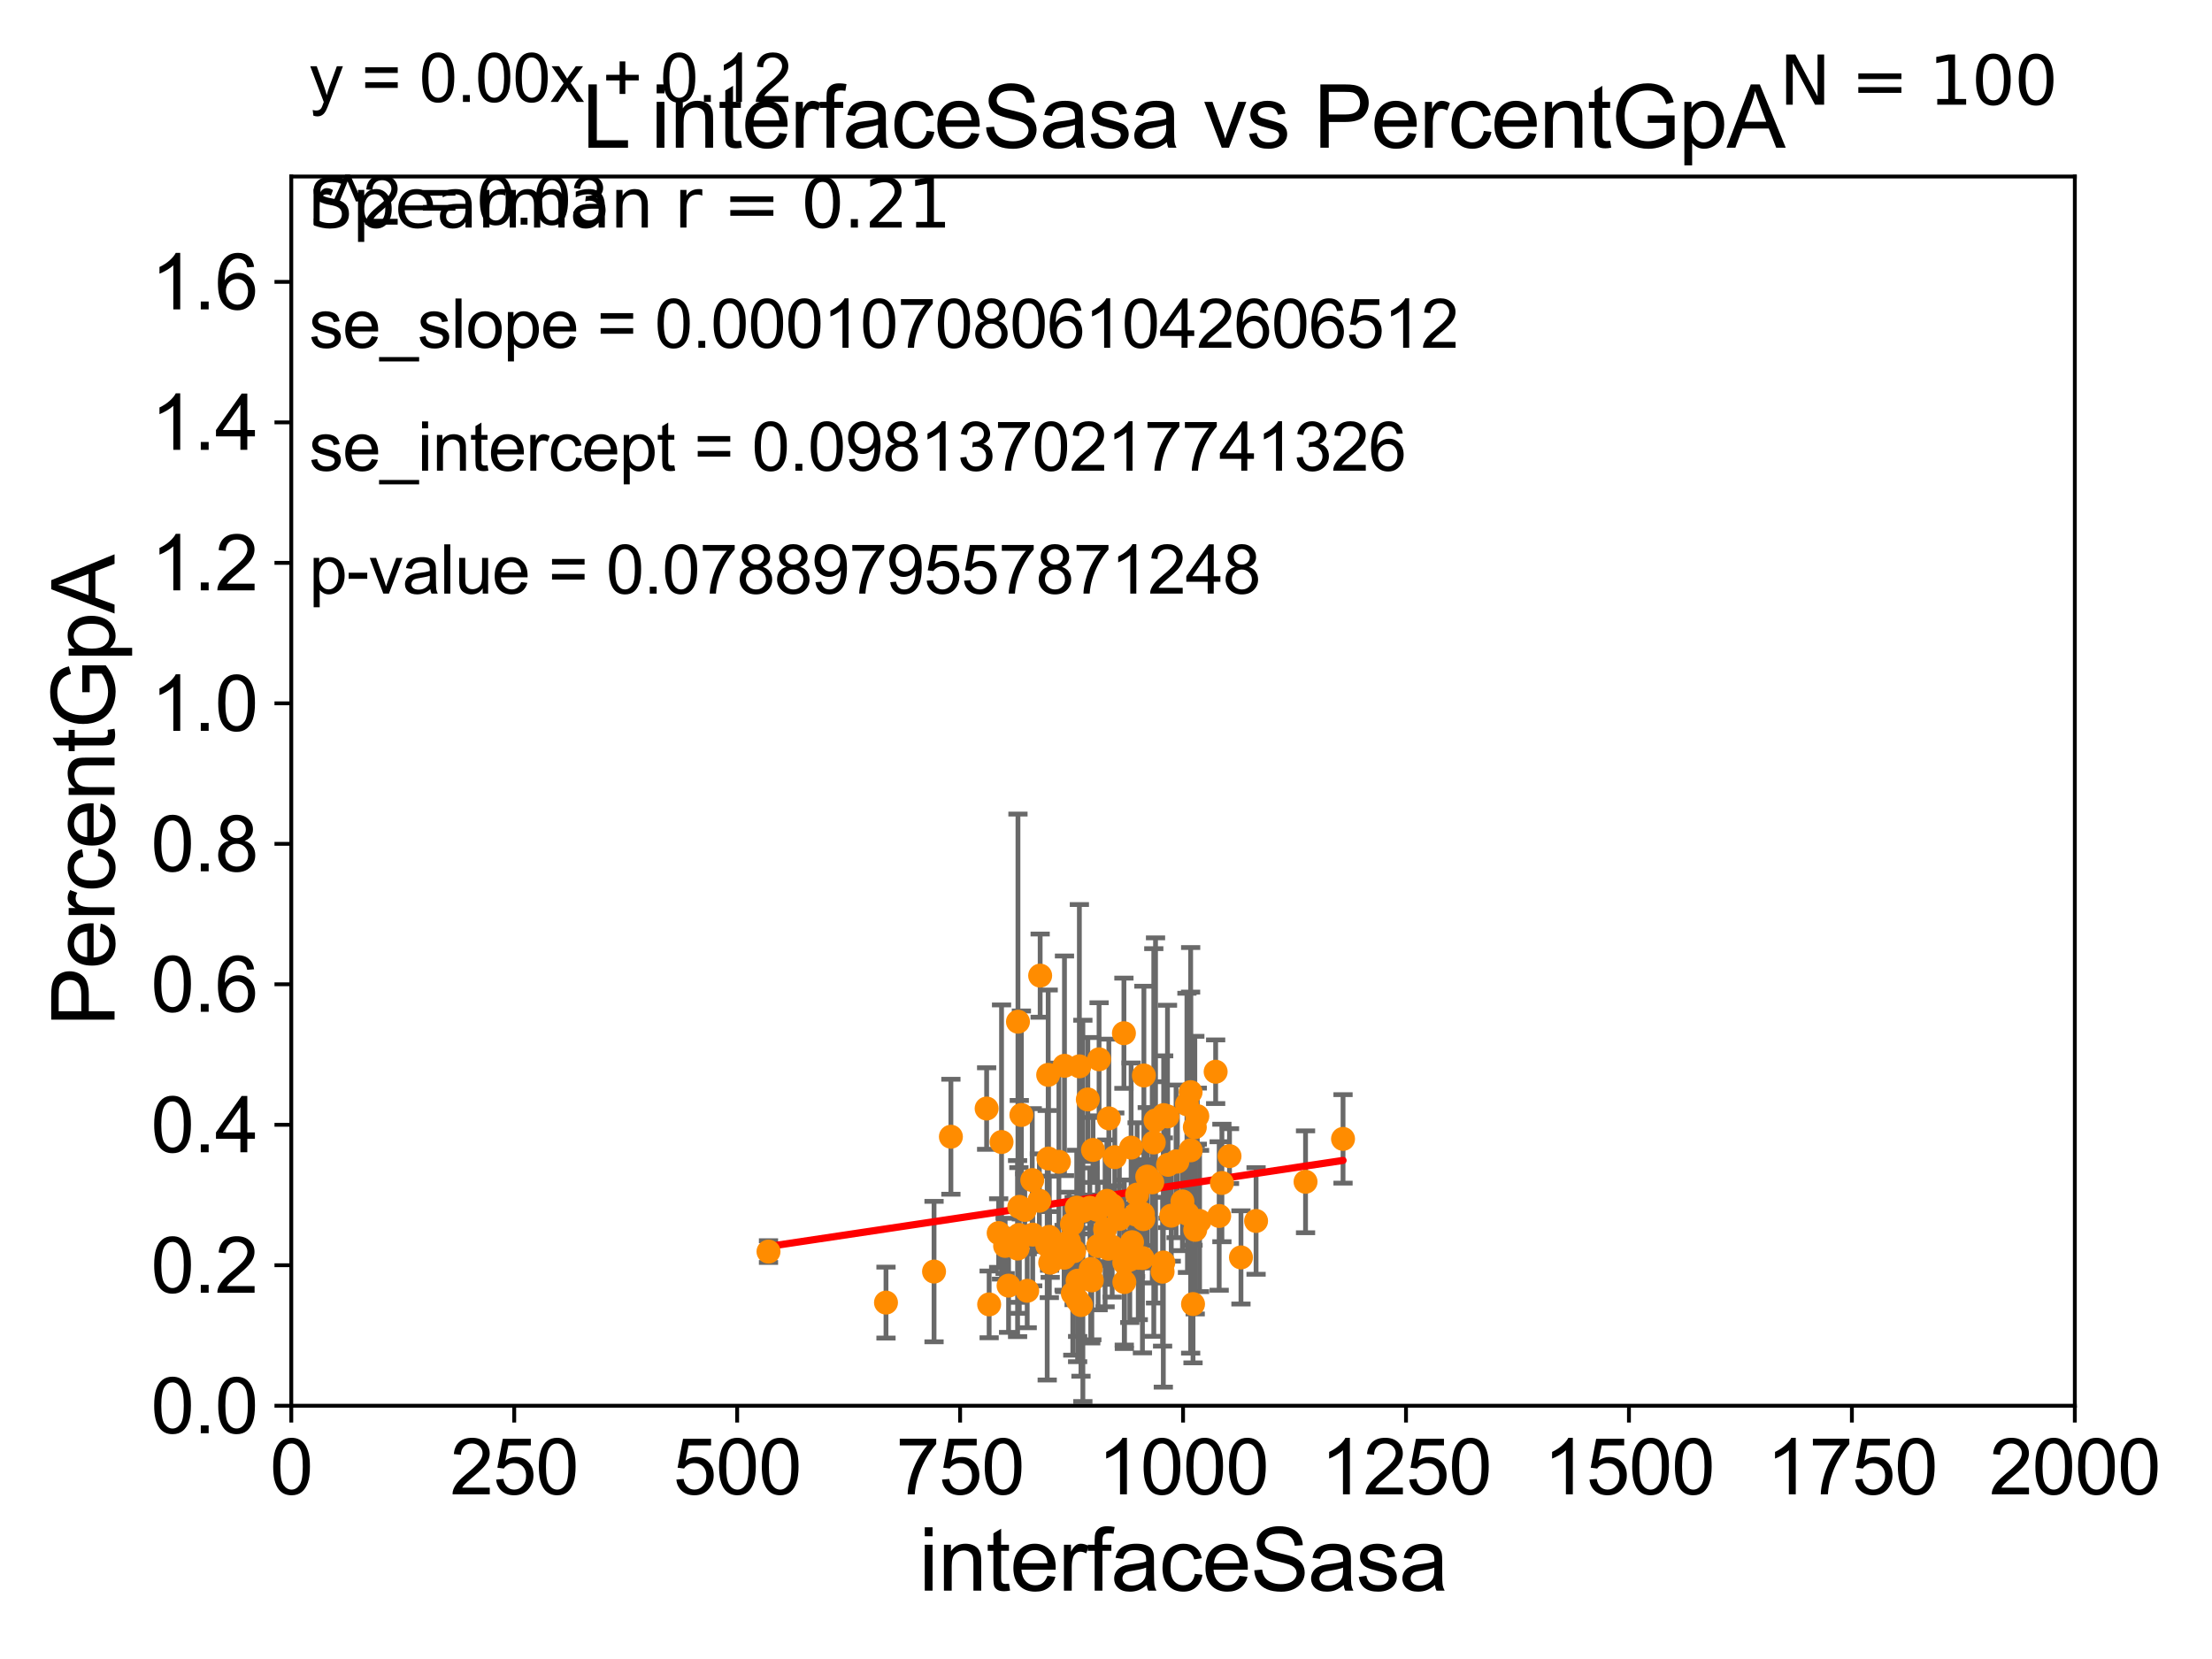 <?xml version="1.0" encoding="utf-8" standalone="no"?>
<!DOCTYPE svg PUBLIC "-//W3C//DTD SVG 1.1//EN"
  "http://www.w3.org/Graphics/SVG/1.1/DTD/svg11.dtd">
<svg xmlns:xlink="http://www.w3.org/1999/xlink" width="460.8pt" height="345.6pt" viewBox="0 0 460.8 345.6" xmlns="http://www.w3.org/2000/svg" version="1.1">
 <defs>
  <style type="text/css">*{stroke-linejoin: round; stroke-linecap: butt}</style>
 </defs>
 <g id="figure_1">
  <g id="patch_1">
   <path d="M 0 345.6 
L 460.8 345.6 
L 460.8 0 
L 0 0 
z
" style="fill: #ffffff"/>
  </g>
  <g id="axes_1">
   <g id="patch_2">
    <path d="M 60.68 292.84 
L 432.225 292.84 
L 432.225 36.775 
L 60.68 36.775 
z
" style="fill: #ffffff"/>
   </g>
   <g id="PathCollection_1">
    <defs>
     <path id="ma74a5c6364" d="M 0 1.118 
C 0.297 1.118 0.581 1 0.791 0.791 
C 1 0.581 1.118 0.297 1.118 0 
C 1.118 -0.297 1 -0.581 0.791 -0.791 
C 0.581 -1 0.297 -1.118 0 -1.118 
C -0.297 -1.118 -0.581 -1 -0.791 -0.791 
C -1 -0.581 -1.118 -0.297 -1.118 0 
C -1.118 0.297 -1 0.581 -0.791 0.791 
C -0.581 1 -0.297 1.118 0 1.118 
z
" style="stroke: #ff8c00"/>
    </defs>
    <g clip-path="url(#pfa56ae8342)">
     <use xlink:href="#ma74a5c6364" x="218.356" y="223.915" style="fill: #ff8c00; stroke: #ff8c00"/>
     <use xlink:href="#ma74a5c6364" x="236.553" y="252.991" style="fill: #ff8c00; stroke: #ff8c00"/>
     <use xlink:href="#ma74a5c6364" x="221.791" y="259.913" style="fill: #ff8c00; stroke: #ff8c00"/>
     <use xlink:href="#ma74a5c6364" x="246.324" y="250.274" style="fill: #ff8c00; stroke: #ff8c00"/>
     <use xlink:href="#ma74a5c6364" x="208.042" y="256.866" style="fill: #ff8c00; stroke: #ff8c00"/>
     <use xlink:href="#ma74a5c6364" x="230.575" y="250.151" style="fill: #ff8c00; stroke: #ff8c00"/>
     <use xlink:href="#ma74a5c6364" x="230.212" y="256.094" style="fill: #ff8c00; stroke: #ff8c00"/>
     <use xlink:href="#ma74a5c6364" x="224.853" y="222.136" style="fill: #ff8c00; stroke: #ff8c00"/>
     <use xlink:href="#ma74a5c6364" x="218.594" y="257.665" style="fill: #ff8c00; stroke: #ff8c00"/>
     <use xlink:href="#ma74a5c6364" x="244.996" y="241.934" style="fill: #ff8c00; stroke: #ff8c00"/>
     <use xlink:href="#ma74a5c6364" x="238.083" y="252.869" style="fill: #ff8c00; stroke: #ff8c00"/>
     <use xlink:href="#ma74a5c6364" x="249.891" y="254.347" style="fill: #ff8c00; stroke: #ff8c00"/>
     <use xlink:href="#ma74a5c6364" x="242.189" y="264.918" style="fill: #ff8c00; stroke: #ff8c00"/>
     <use xlink:href="#ma74a5c6364" x="235.356" y="262.405" style="fill: #ff8c00; stroke: #ff8c00"/>
     <use xlink:href="#ma74a5c6364" x="221.676" y="262.01" style="fill: #ff8c00; stroke: #ff8c00"/>
     <use xlink:href="#ma74a5c6364" x="233.185" y="253.941" style="fill: #ff8c00; stroke: #ff8c00"/>
     <use xlink:href="#ma74a5c6364" x="237.991" y="262.075" style="fill: #ff8c00; stroke: #ff8c00"/>
     <use xlink:href="#ma74a5c6364" x="232.226" y="241.061" style="fill: #ff8c00; stroke: #ff8c00"/>
     <use xlink:href="#ma74a5c6364" x="238.173" y="253.967" style="fill: #ff8c00; stroke: #ff8c00"/>
     <use xlink:href="#ma74a5c6364" x="212.06" y="212.841" style="fill: #ff8c00; stroke: #ff8c00"/>
     <use xlink:href="#ma74a5c6364" x="227.03" y="251.594" style="fill: #ff8c00; stroke: #ff8c00"/>
     <use xlink:href="#ma74a5c6364" x="253.242" y="223.262" style="fill: #ff8c00; stroke: #ff8c00"/>
     <use xlink:href="#ma74a5c6364" x="218.405" y="241.343" style="fill: #ff8c00; stroke: #ff8c00"/>
     <use xlink:href="#ma74a5c6364" x="235.633" y="239.066" style="fill: #ff8c00; stroke: #ff8c00"/>
     <use xlink:href="#ma74a5c6364" x="212.337" y="251.415" style="fill: #ff8c00; stroke: #ff8c00"/>
     <use xlink:href="#ma74a5c6364" x="248.037" y="239.633" style="fill: #ff8c00; stroke: #ff8c00"/>
     <use xlink:href="#ma74a5c6364" x="224.49" y="270.882" style="fill: #ff8c00; stroke: #ff8c00"/>
     <use xlink:href="#ma74a5c6364" x="247.261" y="230.042" style="fill: #ff8c00; stroke: #ff8c00"/>
     <use xlink:href="#ma74a5c6364" x="198.09" y="236.801" style="fill: #ff8c00; stroke: #ff8c00"/>
     <use xlink:href="#ma74a5c6364" x="249.421" y="232.508" style="fill: #ff8c00; stroke: #ff8c00"/>
     <use xlink:href="#ma74a5c6364" x="279.778" y="237.253" style="fill: #ff8c00; stroke: #ff8c00"/>
     <use xlink:href="#ma74a5c6364" x="226.612" y="229.035" style="fill: #ff8c00; stroke: #ff8c00"/>
     <use xlink:href="#ma74a5c6364" x="234.134" y="215.238" style="fill: #ff8c00; stroke: #ff8c00"/>
     <use xlink:href="#ma74a5c6364" x="231.765" y="251.144" style="fill: #ff8c00; stroke: #ff8c00"/>
     <use xlink:href="#ma74a5c6364" x="248.903" y="234.829" style="fill: #ff8c00; stroke: #ff8c00"/>
     <use xlink:href="#ma74a5c6364" x="206.058" y="271.729" style="fill: #ff8c00; stroke: #ff8c00"/>
     <use xlink:href="#ma74a5c6364" x="243.995" y="253.254" style="fill: #ff8c00; stroke: #ff8c00"/>
     <use xlink:href="#ma74a5c6364" x="227.221" y="264.352" style="fill: #ff8c00; stroke: #ff8c00"/>
     <use xlink:href="#ma74a5c6364" x="234.208" y="263.007" style="fill: #ff8c00; stroke: #ff8c00"/>
     <use xlink:href="#ma74a5c6364" x="223.485" y="269.441" style="fill: #ff8c00; stroke: #ff8c00"/>
     <use xlink:href="#ma74a5c6364" x="210.104" y="267.823" style="fill: #ff8c00; stroke: #ff8c00"/>
     <use xlink:href="#ma74a5c6364" x="184.568" y="271.352" style="fill: #ff8c00; stroke: #ff8c00"/>
     <use xlink:href="#ma74a5c6364" x="222.701" y="258.632" style="fill: #ff8c00; stroke: #ff8c00"/>
     <use xlink:href="#ma74a5c6364" x="213.478" y="252.045" style="fill: #ff8c00; stroke: #ff8c00"/>
     <use xlink:href="#ma74a5c6364" x="253.978" y="253.312" style="fill: #ff8c00; stroke: #ff8c00"/>
     <use xlink:href="#ma74a5c6364" x="238.295" y="224.046" style="fill: #ff8c00; stroke: #ff8c00"/>
     <use xlink:href="#ma74a5c6364" x="224.303" y="251.568" style="fill: #ff8c00; stroke: #ff8c00"/>
     <use xlink:href="#ma74a5c6364" x="235.821" y="258.768" style="fill: #ff8c00; stroke: #ff8c00"/>
     <use xlink:href="#ma74a5c6364" x="228.958" y="220.673" style="fill: #ff8c00; stroke: #ff8c00"/>
     <use xlink:href="#ma74a5c6364" x="237.125" y="262.035" style="fill: #ff8c00; stroke: #ff8c00"/>
     <use xlink:href="#ma74a5c6364" x="245.273" y="241.991" style="fill: #ff8c00; stroke: #ff8c00"/>
     <use xlink:href="#ma74a5c6364" x="243.211" y="232.572" style="fill: #ff8c00; stroke: #ff8c00"/>
     <use xlink:href="#ma74a5c6364" x="234.225" y="267.078" style="fill: #ff8c00; stroke: #ff8c00"/>
     <use xlink:href="#ma74a5c6364" x="218.776" y="263.043" style="fill: #ff8c00; stroke: #ff8c00"/>
     <use xlink:href="#ma74a5c6364" x="218.152" y="259.41" style="fill: #ff8c00; stroke: #ff8c00"/>
     <use xlink:href="#ma74a5c6364" x="216.684" y="203.239" style="fill: #ff8c00; stroke: #ff8c00"/>
     <use xlink:href="#ma74a5c6364" x="227.691" y="239.556" style="fill: #ff8c00; stroke: #ff8c00"/>
     <use xlink:href="#ma74a5c6364" x="240.032" y="246.304" style="fill: #ff8c00; stroke: #ff8c00"/>
     <use xlink:href="#ma74a5c6364" x="228.603" y="252.041" style="fill: #ff8c00; stroke: #ff8c00"/>
     <use xlink:href="#ma74a5c6364" x="205.534" y="230.927" style="fill: #ff8c00; stroke: #ff8c00"/>
     <use xlink:href="#ma74a5c6364" x="225.187" y="271.869" style="fill: #ff8c00; stroke: #ff8c00"/>
     <use xlink:href="#ma74a5c6364" x="242.414" y="232.291" style="fill: #ff8c00; stroke: #ff8c00"/>
     <use xlink:href="#ma74a5c6364" x="230.927" y="260.133" style="fill: #ff8c00; stroke: #ff8c00"/>
     <use xlink:href="#ma74a5c6364" x="213.987" y="268.894" style="fill: #ff8c00; stroke: #ff8c00"/>
     <use xlink:href="#ma74a5c6364" x="240.718" y="233.413" style="fill: #ff8c00; stroke: #ff8c00"/>
     <use xlink:href="#ma74a5c6364" x="223.768" y="260.63" style="fill: #ff8c00; stroke: #ff8c00"/>
     <use xlink:href="#ma74a5c6364" x="209.385" y="259.543" style="fill: #ff8c00; stroke: #ff8c00"/>
     <use xlink:href="#ma74a5c6364" x="215.131" y="257.195" style="fill: #ff8c00; stroke: #ff8c00"/>
     <use xlink:href="#ma74a5c6364" x="225.581" y="252.247" style="fill: #ff8c00; stroke: #ff8c00"/>
     <use xlink:href="#ma74a5c6364" x="227.448" y="266.729" style="fill: #ff8c00; stroke: #ff8c00"/>
     <use xlink:href="#ma74a5c6364" x="218.646" y="258.511" style="fill: #ff8c00; stroke: #ff8c00"/>
     <use xlink:href="#ma74a5c6364" x="215.037" y="245.828" style="fill: #ff8c00; stroke: #ff8c00"/>
     <use xlink:href="#ma74a5c6364" x="238.992" y="245.109" style="fill: #ff8c00; stroke: #ff8c00"/>
     <use xlink:href="#ma74a5c6364" x="240.355" y="237.999" style="fill: #ff8c00; stroke: #ff8c00"/>
     <use xlink:href="#ma74a5c6364" x="248.528" y="271.66" style="fill: #ff8c00; stroke: #ff8c00"/>
     <use xlink:href="#ma74a5c6364" x="248.022" y="227.51" style="fill: #ff8c00; stroke: #ff8c00"/>
     <use xlink:href="#ma74a5c6364" x="216.521" y="250.132" style="fill: #ff8c00; stroke: #ff8c00"/>
     <use xlink:href="#ma74a5c6364" x="247.372" y="252.871" style="fill: #ff8c00; stroke: #ff8c00"/>
     <use xlink:href="#ma74a5c6364" x="223.305" y="255" style="fill: #ff8c00; stroke: #ff8c00"/>
     <use xlink:href="#ma74a5c6364" x="231.689" y="259.734" style="fill: #ff8c00; stroke: #ff8c00"/>
     <use xlink:href="#ma74a5c6364" x="254.545" y="246.435" style="fill: #ff8c00; stroke: #ff8c00"/>
     <use xlink:href="#ma74a5c6364" x="212.254" y="257.264" style="fill: #ff8c00; stroke: #ff8c00"/>
     <use xlink:href="#ma74a5c6364" x="224.489" y="266.783" style="fill: #ff8c00; stroke: #ff8c00"/>
     <use xlink:href="#ma74a5c6364" x="211.982" y="260.105" style="fill: #ff8c00; stroke: #ff8c00"/>
     <use xlink:href="#ma74a5c6364" x="212.774" y="232.272" style="fill: #ff8c00; stroke: #ff8c00"/>
     <use xlink:href="#ma74a5c6364" x="221.75" y="222.029" style="fill: #ff8c00; stroke: #ff8c00"/>
     <use xlink:href="#ma74a5c6364" x="230.994" y="232.979" style="fill: #ff8c00; stroke: #ff8c00"/>
     <use xlink:href="#ma74a5c6364" x="248.985" y="256.194" style="fill: #ff8c00; stroke: #ff8c00"/>
     <use xlink:href="#ma74a5c6364" x="228.754" y="259.567" style="fill: #ff8c00; stroke: #ff8c00"/>
     <use xlink:href="#ma74a5c6364" x="256.131" y="240.841" style="fill: #ff8c00; stroke: #ff8c00"/>
     <use xlink:href="#ma74a5c6364" x="194.579" y="264.89" style="fill: #ff8c00; stroke: #ff8c00"/>
     <use xlink:href="#ma74a5c6364" x="160.092" y="260.73" style="fill: #ff8c00; stroke: #ff8c00"/>
     <use xlink:href="#ma74a5c6364" x="242.341" y="263.003" style="fill: #ff8c00; stroke: #ff8c00"/>
     <use xlink:href="#ma74a5c6364" x="258.515" y="261.941" style="fill: #ff8c00; stroke: #ff8c00"/>
     <use xlink:href="#ma74a5c6364" x="208.639" y="237.902" style="fill: #ff8c00; stroke: #ff8c00"/>
     <use xlink:href="#ma74a5c6364" x="236.882" y="248.845" style="fill: #ff8c00; stroke: #ff8c00"/>
     <use xlink:href="#ma74a5c6364" x="261.664" y="254.352" style="fill: #ff8c00; stroke: #ff8c00"/>
     <use xlink:href="#ma74a5c6364" x="243.319" y="242.651" style="fill: #ff8c00; stroke: #ff8c00"/>
     <use xlink:href="#ma74a5c6364" x="220.591" y="242.017" style="fill: #ff8c00; stroke: #ff8c00"/>
     <use xlink:href="#ma74a5c6364" x="271.968" y="246.186" style="fill: #ff8c00; stroke: #ff8c00"/>
    </g>
   </g>
   <g id="matplotlib.axis_1">
    <g id="xtick_1">
     <g id="line2d_1">
      <defs>
       <path id="mbdb5f85207" d="M 0 0 
L 0 3.5 
" style="stroke: #000000; stroke-width: 0.8"/>
      </defs>
      <g>
       <use xlink:href="#mbdb5f85207" x="60.68" y="292.84" style="stroke: #000000; stroke-width: 0.8"/>
      </g>
     </g>
     <g id="text_1">
      <!-- 0 -->
      <g transform="translate(56.231 311.293)scale(0.16 -0.16)">
       <defs>
        <path id="ArialMT-30" d="M 266 2259 
Q 266 3072 433 3567 
Q 600 4063 929 4331 
Q 1259 4600 1759 4600 
Q 2128 4600 2406 4451 
Q 2684 4303 2865 4023 
Q 3047 3744 3150 3342 
Q 3253 2941 3253 2259 
Q 3253 1453 3087 958 
Q 2922 463 2592 192 
Q 2263 -78 1759 -78 
Q 1097 -78 719 397 
Q 266 969 266 2259 
z
M 844 2259 
Q 844 1131 1108 757 
Q 1372 384 1759 384 
Q 2147 384 2411 759 
Q 2675 1134 2675 2259 
Q 2675 3391 2411 3762 
Q 2147 4134 1753 4134 
Q 1366 4134 1134 3806 
Q 844 3388 844 2259 
z
" transform="scale(0.016)"/>
       </defs>
       <use xlink:href="#ArialMT-30"/>
      </g>
     </g>
    </g>
    <g id="xtick_2">
     <g id="line2d_2">
      <g>
       <use xlink:href="#mbdb5f85207" x="107.123" y="292.84" style="stroke: #000000; stroke-width: 0.8"/>
      </g>
     </g>
     <g id="text_2">
      <!-- 250 -->
      <g transform="translate(93.777 311.293)scale(0.16 -0.16)">
       <defs>
        <path id="ArialMT-32" d="M 3222 541 
L 3222 0 
L 194 0 
Q 188 203 259 391 
Q 375 700 629 1000 
Q 884 1300 1366 1694 
Q 2113 2306 2375 2664 
Q 2638 3022 2638 3341 
Q 2638 3675 2398 3904 
Q 2159 4134 1775 4134 
Q 1369 4134 1125 3890 
Q 881 3647 878 3216 
L 300 3275 
Q 359 3922 746 4261 
Q 1134 4600 1788 4600 
Q 2447 4600 2831 4234 
Q 3216 3869 3216 3328 
Q 3216 3053 3103 2787 
Q 2991 2522 2730 2228 
Q 2469 1934 1863 1422 
Q 1356 997 1212 845 
Q 1069 694 975 541 
L 3222 541 
z
" transform="scale(0.016)"/>
        <path id="ArialMT-35" d="M 266 1200 
L 856 1250 
Q 922 819 1161 601 
Q 1400 384 1738 384 
Q 2144 384 2425 690 
Q 2706 997 2706 1503 
Q 2706 1984 2436 2262 
Q 2166 2541 1728 2541 
Q 1456 2541 1237 2417 
Q 1019 2294 894 2097 
L 366 2166 
L 809 4519 
L 3088 4519 
L 3088 3981 
L 1259 3981 
L 1013 2750 
Q 1425 3038 1878 3038 
Q 2478 3038 2890 2622 
Q 3303 2206 3303 1553 
Q 3303 931 2941 478 
Q 2500 -78 1738 -78 
Q 1113 -78 717 272 
Q 322 622 266 1200 
z
" transform="scale(0.016)"/>
       </defs>
       <use xlink:href="#ArialMT-32"/>
       <use xlink:href="#ArialMT-35" x="55.615"/>
       <use xlink:href="#ArialMT-30" x="111.23"/>
      </g>
     </g>
    </g>
    <g id="xtick_3">
     <g id="line2d_3">
      <g>
       <use xlink:href="#mbdb5f85207" x="153.566" y="292.84" style="stroke: #000000; stroke-width: 0.8"/>
      </g>
     </g>
     <g id="text_3">
      <!-- 500 -->
      <g transform="translate(140.22 311.293)scale(0.16 -0.16)">
       <use xlink:href="#ArialMT-35"/>
       <use xlink:href="#ArialMT-30" x="55.615"/>
       <use xlink:href="#ArialMT-30" x="111.23"/>
      </g>
     </g>
    </g>
    <g id="xtick_4">
     <g id="line2d_4">
      <g>
       <use xlink:href="#mbdb5f85207" x="200.009" y="292.84" style="stroke: #000000; stroke-width: 0.8"/>
      </g>
     </g>
     <g id="text_4">
      <!-- 750 -->
      <g transform="translate(186.663 311.293)scale(0.16 -0.16)">
       <defs>
        <path id="ArialMT-37" d="M 303 3981 
L 303 4522 
L 3269 4522 
L 3269 4084 
Q 2831 3619 2401 2847 
Q 1972 2075 1738 1259 
Q 1569 684 1522 0 
L 944 0 
Q 953 541 1156 1306 
Q 1359 2072 1739 2783 
Q 2119 3494 2547 3981 
L 303 3981 
z
" transform="scale(0.016)"/>
       </defs>
       <use xlink:href="#ArialMT-37"/>
       <use xlink:href="#ArialMT-35" x="55.615"/>
       <use xlink:href="#ArialMT-30" x="111.23"/>
      </g>
     </g>
    </g>
    <g id="xtick_5">
     <g id="line2d_5">
      <g>
       <use xlink:href="#mbdb5f85207" x="246.452" y="292.84" style="stroke: #000000; stroke-width: 0.8"/>
      </g>
     </g>
     <g id="text_5">
      <!-- 1000 -->
      <g transform="translate(228.657 311.293)scale(0.16 -0.16)">
       <defs>
        <path id="ArialMT-31" d="M 2384 0 
L 1822 0 
L 1822 3584 
Q 1619 3391 1289 3197 
Q 959 3003 697 2906 
L 697 3450 
Q 1169 3672 1522 3987 
Q 1875 4303 2022 4600 
L 2384 4600 
L 2384 0 
z
" transform="scale(0.016)"/>
       </defs>
       <use xlink:href="#ArialMT-31"/>
       <use xlink:href="#ArialMT-30" x="55.615"/>
       <use xlink:href="#ArialMT-30" x="111.23"/>
       <use xlink:href="#ArialMT-30" x="166.846"/>
      </g>
     </g>
    </g>
    <g id="xtick_6">
     <g id="line2d_6">
      <g>
       <use xlink:href="#mbdb5f85207" x="292.896" y="292.84" style="stroke: #000000; stroke-width: 0.8"/>
      </g>
     </g>
     <g id="text_6">
      <!-- 1250 -->
      <g transform="translate(275.101 311.293)scale(0.16 -0.16)">
       <use xlink:href="#ArialMT-31"/>
       <use xlink:href="#ArialMT-32" x="55.615"/>
       <use xlink:href="#ArialMT-35" x="111.23"/>
       <use xlink:href="#ArialMT-30" x="166.846"/>
      </g>
     </g>
    </g>
    <g id="xtick_7">
     <g id="line2d_7">
      <g>
       <use xlink:href="#mbdb5f85207" x="339.339" y="292.84" style="stroke: #000000; stroke-width: 0.8"/>
      </g>
     </g>
     <g id="text_7">
      <!-- 1500 -->
      <g transform="translate(321.544 311.293)scale(0.16 -0.16)">
       <use xlink:href="#ArialMT-31"/>
       <use xlink:href="#ArialMT-35" x="55.615"/>
       <use xlink:href="#ArialMT-30" x="111.23"/>
       <use xlink:href="#ArialMT-30" x="166.846"/>
      </g>
     </g>
    </g>
    <g id="xtick_8">
     <g id="line2d_8">
      <g>
       <use xlink:href="#mbdb5f85207" x="385.782" y="292.84" style="stroke: #000000; stroke-width: 0.8"/>
      </g>
     </g>
     <g id="text_8">
      <!-- 1750 -->
      <g transform="translate(367.987 311.293)scale(0.16 -0.16)">
       <use xlink:href="#ArialMT-31"/>
       <use xlink:href="#ArialMT-37" x="55.615"/>
       <use xlink:href="#ArialMT-35" x="111.23"/>
       <use xlink:href="#ArialMT-30" x="166.846"/>
      </g>
     </g>
    </g>
    <g id="xtick_9">
     <g id="line2d_9">
      <g>
       <use xlink:href="#mbdb5f85207" x="432.225" y="292.84" style="stroke: #000000; stroke-width: 0.8"/>
      </g>
     </g>
     <g id="text_9">
      <!-- 2000 -->
      <g transform="translate(414.43 311.293)scale(0.16 -0.16)">
       <use xlink:href="#ArialMT-32"/>
       <use xlink:href="#ArialMT-30" x="55.615"/>
       <use xlink:href="#ArialMT-30" x="111.23"/>
       <use xlink:href="#ArialMT-30" x="166.846"/>
      </g>
     </g>
    </g>
    <g id="text_10">
     <!-- interfaceSasa -->
     <g transform="translate(191.423 331.357)scale(0.18 -0.18)">
      <defs>
       <path id="ArialMT-69" d="M 425 3934 
L 425 4581 
L 988 4581 
L 988 3934 
L 425 3934 
z
M 425 0 
L 425 3319 
L 988 3319 
L 988 0 
L 425 0 
z
" transform="scale(0.016)"/>
       <path id="ArialMT-6e" d="M 422 0 
L 422 3319 
L 928 3319 
L 928 2847 
Q 1294 3394 1984 3394 
Q 2284 3394 2536 3286 
Q 2788 3178 2913 3003 
Q 3038 2828 3088 2588 
Q 3119 2431 3119 2041 
L 3119 0 
L 2556 0 
L 2556 2019 
Q 2556 2363 2490 2533 
Q 2425 2703 2258 2804 
Q 2091 2906 1866 2906 
Q 1506 2906 1245 2678 
Q 984 2450 984 1813 
L 984 0 
L 422 0 
z
" transform="scale(0.016)"/>
       <path id="ArialMT-74" d="M 1650 503 
L 1731 6 
Q 1494 -44 1306 -44 
Q 1000 -44 831 53 
Q 663 150 594 308 
Q 525 466 525 972 
L 525 2881 
L 113 2881 
L 113 3319 
L 525 3319 
L 525 4141 
L 1084 4478 
L 1084 3319 
L 1650 3319 
L 1650 2881 
L 1084 2881 
L 1084 941 
Q 1084 700 1114 631 
Q 1144 563 1211 522 
Q 1278 481 1403 481 
Q 1497 481 1650 503 
z
" transform="scale(0.016)"/>
       <path id="ArialMT-65" d="M 2694 1069 
L 3275 997 
Q 3138 488 2766 206 
Q 2394 -75 1816 -75 
Q 1088 -75 661 373 
Q 234 822 234 1631 
Q 234 2469 665 2931 
Q 1097 3394 1784 3394 
Q 2450 3394 2872 2941 
Q 3294 2488 3294 1666 
Q 3294 1616 3291 1516 
L 816 1516 
Q 847 969 1125 678 
Q 1403 388 1819 388 
Q 2128 388 2347 550 
Q 2566 713 2694 1069 
z
M 847 1978 
L 2700 1978 
Q 2663 2397 2488 2606 
Q 2219 2931 1791 2931 
Q 1403 2931 1139 2672 
Q 875 2413 847 1978 
z
" transform="scale(0.016)"/>
       <path id="ArialMT-72" d="M 416 0 
L 416 3319 
L 922 3319 
L 922 2816 
Q 1116 3169 1280 3281 
Q 1444 3394 1641 3394 
Q 1925 3394 2219 3213 
L 2025 2691 
Q 1819 2813 1613 2813 
Q 1428 2813 1281 2702 
Q 1134 2591 1072 2394 
Q 978 2094 978 1738 
L 978 0 
L 416 0 
z
" transform="scale(0.016)"/>
       <path id="ArialMT-66" d="M 556 0 
L 556 2881 
L 59 2881 
L 59 3319 
L 556 3319 
L 556 3672 
Q 556 4006 616 4169 
Q 697 4388 901 4523 
Q 1106 4659 1475 4659 
Q 1713 4659 2000 4603 
L 1916 4113 
Q 1741 4144 1584 4144 
Q 1328 4144 1222 4034 
Q 1116 3925 1116 3625 
L 1116 3319 
L 1763 3319 
L 1763 2881 
L 1116 2881 
L 1116 0 
L 556 0 
z
" transform="scale(0.016)"/>
       <path id="ArialMT-61" d="M 2588 409 
Q 2275 144 1986 34 
Q 1697 -75 1366 -75 
Q 819 -75 525 192 
Q 231 459 231 875 
Q 231 1119 342 1320 
Q 453 1522 633 1644 
Q 813 1766 1038 1828 
Q 1203 1872 1538 1913 
Q 2219 1994 2541 2106 
Q 2544 2222 2544 2253 
Q 2544 2597 2384 2738 
Q 2169 2928 1744 2928 
Q 1347 2928 1158 2789 
Q 969 2650 878 2297 
L 328 2372 
Q 403 2725 575 2942 
Q 747 3159 1072 3276 
Q 1397 3394 1825 3394 
Q 2250 3394 2515 3294 
Q 2781 3194 2906 3042 
Q 3031 2891 3081 2659 
Q 3109 2516 3109 2141 
L 3109 1391 
Q 3109 606 3145 398 
Q 3181 191 3288 0 
L 2700 0 
Q 2613 175 2588 409 
z
M 2541 1666 
Q 2234 1541 1622 1453 
Q 1275 1403 1131 1340 
Q 988 1278 909 1158 
Q 831 1038 831 891 
Q 831 666 1001 516 
Q 1172 366 1500 366 
Q 1825 366 2078 508 
Q 2331 650 2450 897 
Q 2541 1088 2541 1459 
L 2541 1666 
z
" transform="scale(0.016)"/>
       <path id="ArialMT-63" d="M 2588 1216 
L 3141 1144 
Q 3050 572 2676 248 
Q 2303 -75 1759 -75 
Q 1078 -75 664 370 
Q 250 816 250 1647 
Q 250 2184 428 2587 
Q 606 2991 970 3192 
Q 1334 3394 1763 3394 
Q 2303 3394 2647 3120 
Q 2991 2847 3088 2344 
L 2541 2259 
Q 2463 2594 2264 2762 
Q 2066 2931 1784 2931 
Q 1359 2931 1093 2626 
Q 828 2322 828 1663 
Q 828 994 1084 691 
Q 1341 388 1753 388 
Q 2084 388 2306 591 
Q 2528 794 2588 1216 
z
" transform="scale(0.016)"/>
       <path id="ArialMT-53" d="M 288 1472 
L 859 1522 
Q 900 1178 1048 958 
Q 1197 738 1509 602 
Q 1822 466 2213 466 
Q 2559 466 2825 569 
Q 3091 672 3220 851 
Q 3350 1031 3350 1244 
Q 3350 1459 3225 1620 
Q 3100 1781 2813 1891 
Q 2628 1963 1997 2114 
Q 1366 2266 1113 2400 
Q 784 2572 623 2826 
Q 463 3081 463 3397 
Q 463 3744 659 4045 
Q 856 4347 1234 4503 
Q 1613 4659 2075 4659 
Q 2584 4659 2973 4495 
Q 3363 4331 3572 4012 
Q 3781 3694 3797 3291 
L 3216 3247 
Q 3169 3681 2898 3903 
Q 2628 4125 2100 4125 
Q 1550 4125 1298 3923 
Q 1047 3722 1047 3438 
Q 1047 3191 1225 3031 
Q 1400 2872 2139 2705 
Q 2878 2538 3153 2413 
Q 3553 2228 3743 1945 
Q 3934 1663 3934 1294 
Q 3934 928 3725 604 
Q 3516 281 3123 101 
Q 2731 -78 2241 -78 
Q 1619 -78 1198 103 
Q 778 284 539 648 
Q 300 1013 288 1472 
z
" transform="scale(0.016)"/>
       <path id="ArialMT-73" d="M 197 991 
L 753 1078 
Q 800 744 1014 566 
Q 1228 388 1613 388 
Q 2000 388 2187 545 
Q 2375 703 2375 916 
Q 2375 1106 2209 1216 
Q 2094 1291 1634 1406 
Q 1016 1563 777 1677 
Q 538 1791 414 1992 
Q 291 2194 291 2438 
Q 291 2659 392 2848 
Q 494 3038 669 3163 
Q 800 3259 1026 3326 
Q 1253 3394 1513 3394 
Q 1903 3394 2198 3281 
Q 2494 3169 2634 2976 
Q 2775 2784 2828 2463 
L 2278 2388 
Q 2241 2644 2061 2787 
Q 1881 2931 1553 2931 
Q 1166 2931 1000 2803 
Q 834 2675 834 2503 
Q 834 2394 903 2306 
Q 972 2216 1119 2156 
Q 1203 2125 1616 2013 
Q 2213 1853 2448 1751 
Q 2684 1650 2818 1456 
Q 2953 1263 2953 975 
Q 2953 694 2789 445 
Q 2625 197 2315 61 
Q 2006 -75 1616 -75 
Q 969 -75 630 194 
Q 291 463 197 991 
z
" transform="scale(0.016)"/>
      </defs>
      <use xlink:href="#ArialMT-69"/>
      <use xlink:href="#ArialMT-6e" x="22.217"/>
      <use xlink:href="#ArialMT-74" x="77.832"/>
      <use xlink:href="#ArialMT-65" x="105.615"/>
      <use xlink:href="#ArialMT-72" x="161.23"/>
      <use xlink:href="#ArialMT-66" x="194.531"/>
      <use xlink:href="#ArialMT-61" x="222.314"/>
      <use xlink:href="#ArialMT-63" x="277.93"/>
      <use xlink:href="#ArialMT-65" x="327.93"/>
      <use xlink:href="#ArialMT-53" x="383.545"/>
      <use xlink:href="#ArialMT-61" x="450.244"/>
      <use xlink:href="#ArialMT-73" x="505.859"/>
      <use xlink:href="#ArialMT-61" x="555.859"/>
     </g>
    </g>
   </g>
   <g id="matplotlib.axis_2">
    <g id="ytick_1">
     <g id="line2d_10">
      <defs>
       <path id="mebcbafeb38" d="M 0 0 
L -3.5 0 
" style="stroke: #000000; stroke-width: 0.8"/>
      </defs>
      <g>
       <use xlink:href="#mebcbafeb38" x="60.68" y="292.84" style="stroke: #000000; stroke-width: 0.8"/>
      </g>
     </g>
     <g id="text_11">
      <!-- 0.0 -->
      <g transform="translate(31.44 298.566)scale(0.16 -0.16)">
       <defs>
        <path id="ArialMT-2e" d="M 581 0 
L 581 641 
L 1222 641 
L 1222 0 
L 581 0 
z
" transform="scale(0.016)"/>
       </defs>
       <use xlink:href="#ArialMT-30"/>
       <use xlink:href="#ArialMT-2e" x="55.615"/>
       <use xlink:href="#ArialMT-30" x="83.398"/>
      </g>
     </g>
    </g>
    <g id="ytick_2">
     <g id="line2d_11">
      <g>
       <use xlink:href="#mebcbafeb38" x="60.68" y="263.575" style="stroke: #000000; stroke-width: 0.8"/>
      </g>
     </g>
     <g id="text_12">
      <!-- 0.2 -->
      <g transform="translate(31.44 269.302)scale(0.16 -0.16)">
       <use xlink:href="#ArialMT-30"/>
       <use xlink:href="#ArialMT-2e" x="55.615"/>
       <use xlink:href="#ArialMT-32" x="83.398"/>
      </g>
     </g>
    </g>
    <g id="ytick_3">
     <g id="line2d_12">
      <g>
       <use xlink:href="#mebcbafeb38" x="60.68" y="234.311" style="stroke: #000000; stroke-width: 0.8"/>
      </g>
     </g>
     <g id="text_13">
      <!-- 0.4 -->
      <g transform="translate(31.44 240.037)scale(0.16 -0.16)">
       <defs>
        <path id="ArialMT-34" d="M 2069 0 
L 2069 1097 
L 81 1097 
L 81 1613 
L 2172 4581 
L 2631 4581 
L 2631 1613 
L 3250 1613 
L 3250 1097 
L 2631 1097 
L 2631 0 
L 2069 0 
z
M 2069 1613 
L 2069 3678 
L 634 1613 
L 2069 1613 
z
" transform="scale(0.016)"/>
       </defs>
       <use xlink:href="#ArialMT-30"/>
       <use xlink:href="#ArialMT-2e" x="55.615"/>
       <use xlink:href="#ArialMT-34" x="83.398"/>
      </g>
     </g>
    </g>
    <g id="ytick_4">
     <g id="line2d_13">
      <g>
       <use xlink:href="#mebcbafeb38" x="60.68" y="205.046" style="stroke: #000000; stroke-width: 0.8"/>
      </g>
     </g>
     <g id="text_14">
      <!-- 0.6 -->
      <g transform="translate(31.44 210.772)scale(0.16 -0.16)">
       <defs>
        <path id="ArialMT-36" d="M 3184 3459 
L 2625 3416 
Q 2550 3747 2413 3897 
Q 2184 4138 1850 4138 
Q 1581 4138 1378 3988 
Q 1113 3794 959 3422 
Q 806 3050 800 2363 
Q 1003 2672 1297 2822 
Q 1591 2972 1913 2972 
Q 2475 2972 2870 2558 
Q 3266 2144 3266 1488 
Q 3266 1056 3080 686 
Q 2894 316 2569 119 
Q 2244 -78 1831 -78 
Q 1128 -78 684 439 
Q 241 956 241 2144 
Q 241 3472 731 4075 
Q 1159 4600 1884 4600 
Q 2425 4600 2770 4297 
Q 3116 3994 3184 3459 
z
M 888 1484 
Q 888 1194 1011 928 
Q 1134 663 1356 523 
Q 1578 384 1822 384 
Q 2178 384 2434 671 
Q 2691 959 2691 1453 
Q 2691 1928 2437 2201 
Q 2184 2475 1800 2475 
Q 1419 2475 1153 2201 
Q 888 1928 888 1484 
z
" transform="scale(0.016)"/>
       </defs>
       <use xlink:href="#ArialMT-30"/>
       <use xlink:href="#ArialMT-2e" x="55.615"/>
       <use xlink:href="#ArialMT-36" x="83.398"/>
      </g>
     </g>
    </g>
    <g id="ytick_5">
     <g id="line2d_14">
      <g>
       <use xlink:href="#mebcbafeb38" x="60.68" y="175.782" style="stroke: #000000; stroke-width: 0.8"/>
      </g>
     </g>
     <g id="text_15">
      <!-- 0.8 -->
      <g transform="translate(31.44 181.508)scale(0.16 -0.16)">
       <defs>
        <path id="ArialMT-38" d="M 1131 2484 
Q 781 2613 612 2850 
Q 444 3088 444 3419 
Q 444 3919 803 4259 
Q 1163 4600 1759 4600 
Q 2359 4600 2725 4251 
Q 3091 3903 3091 3403 
Q 3091 3084 2923 2848 
Q 2756 2613 2416 2484 
Q 2838 2347 3058 2040 
Q 3278 1734 3278 1309 
Q 3278 722 2862 322 
Q 2447 -78 1769 -78 
Q 1091 -78 675 323 
Q 259 725 259 1325 
Q 259 1772 486 2073 
Q 713 2375 1131 2484 
z
M 1019 3438 
Q 1019 3113 1228 2906 
Q 1438 2700 1772 2700 
Q 2097 2700 2305 2904 
Q 2513 3109 2513 3406 
Q 2513 3716 2298 3927 
Q 2084 4138 1766 4138 
Q 1444 4138 1231 3931 
Q 1019 3725 1019 3438 
z
M 838 1322 
Q 838 1081 952 856 
Q 1066 631 1291 507 
Q 1516 384 1775 384 
Q 2178 384 2440 643 
Q 2703 903 2703 1303 
Q 2703 1709 2433 1975 
Q 2163 2241 1756 2241 
Q 1359 2241 1098 1978 
Q 838 1716 838 1322 
z
" transform="scale(0.016)"/>
       </defs>
       <use xlink:href="#ArialMT-30"/>
       <use xlink:href="#ArialMT-2e" x="55.615"/>
       <use xlink:href="#ArialMT-38" x="83.398"/>
      </g>
     </g>
    </g>
    <g id="ytick_6">
     <g id="line2d_15">
      <g>
       <use xlink:href="#mebcbafeb38" x="60.68" y="146.517" style="stroke: #000000; stroke-width: 0.8"/>
      </g>
     </g>
     <g id="text_16">
      <!-- 1.0 -->
      <g transform="translate(31.44 152.243)scale(0.16 -0.16)">
       <use xlink:href="#ArialMT-31"/>
       <use xlink:href="#ArialMT-2e" x="55.615"/>
       <use xlink:href="#ArialMT-30" x="83.398"/>
      </g>
     </g>
    </g>
    <g id="ytick_7">
     <g id="line2d_16">
      <g>
       <use xlink:href="#mebcbafeb38" x="60.68" y="117.252" style="stroke: #000000; stroke-width: 0.8"/>
      </g>
     </g>
     <g id="text_17">
      <!-- 1.2 -->
      <g transform="translate(31.44 122.979)scale(0.16 -0.16)">
       <use xlink:href="#ArialMT-31"/>
       <use xlink:href="#ArialMT-2e" x="55.615"/>
       <use xlink:href="#ArialMT-32" x="83.398"/>
      </g>
     </g>
    </g>
    <g id="ytick_8">
     <g id="line2d_17">
      <g>
       <use xlink:href="#mebcbafeb38" x="60.68" y="87.988" style="stroke: #000000; stroke-width: 0.8"/>
      </g>
     </g>
     <g id="text_18">
      <!-- 1.4 -->
      <g transform="translate(31.44 93.714)scale(0.16 -0.16)">
       <use xlink:href="#ArialMT-31"/>
       <use xlink:href="#ArialMT-2e" x="55.615"/>
       <use xlink:href="#ArialMT-34" x="83.398"/>
      </g>
     </g>
    </g>
    <g id="ytick_9">
     <g id="line2d_18">
      <g>
       <use xlink:href="#mebcbafeb38" x="60.68" y="58.723" style="stroke: #000000; stroke-width: 0.8"/>
      </g>
     </g>
     <g id="text_19">
      <!-- 1.6 -->
      <g transform="translate(31.44 64.45)scale(0.16 -0.16)">
       <use xlink:href="#ArialMT-31"/>
       <use xlink:href="#ArialMT-2e" x="55.615"/>
       <use xlink:href="#ArialMT-36" x="83.398"/>
      </g>
     </g>
    </g>
    <g id="text_20">
     <!-- PercentGpA -->
     <g transform="translate(23.863 213.831)rotate(-90)scale(0.18 -0.18)">
      <defs>
       <path id="ArialMT-50" d="M 494 0 
L 494 4581 
L 2222 4581 
Q 2678 4581 2919 4538 
Q 3256 4481 3484 4323 
Q 3713 4166 3852 3881 
Q 3991 3597 3991 3256 
Q 3991 2672 3619 2267 
Q 3247 1863 2275 1863 
L 1100 1863 
L 1100 0 
L 494 0 
z
M 1100 2403 
L 2284 2403 
Q 2872 2403 3119 2622 
Q 3366 2841 3366 3238 
Q 3366 3525 3220 3729 
Q 3075 3934 2838 4000 
Q 2684 4041 2272 4041 
L 1100 4041 
L 1100 2403 
z
" transform="scale(0.016)"/>
       <path id="ArialMT-47" d="M 2638 1797 
L 2638 2334 
L 4578 2338 
L 4578 638 
Q 4131 281 3656 101 
Q 3181 -78 2681 -78 
Q 2006 -78 1454 211 
Q 903 500 622 1047 
Q 341 1594 341 2269 
Q 341 2938 620 3517 
Q 900 4097 1425 4378 
Q 1950 4659 2634 4659 
Q 3131 4659 3532 4498 
Q 3934 4338 4162 4050 
Q 4391 3763 4509 3300 
L 3963 3150 
Q 3859 3500 3706 3700 
Q 3553 3900 3268 4020 
Q 2984 4141 2638 4141 
Q 2222 4141 1919 4014 
Q 1616 3888 1430 3681 
Q 1244 3475 1141 3228 
Q 966 2803 966 2306 
Q 966 1694 1177 1281 
Q 1388 869 1791 669 
Q 2194 469 2647 469 
Q 3041 469 3416 620 
Q 3791 772 3984 944 
L 3984 1797 
L 2638 1797 
z
" transform="scale(0.016)"/>
       <path id="ArialMT-70" d="M 422 -1272 
L 422 3319 
L 934 3319 
L 934 2888 
Q 1116 3141 1344 3267 
Q 1572 3394 1897 3394 
Q 2322 3394 2647 3175 
Q 2972 2956 3137 2557 
Q 3303 2159 3303 1684 
Q 3303 1175 3120 767 
Q 2938 359 2589 142 
Q 2241 -75 1856 -75 
Q 1575 -75 1351 44 
Q 1128 163 984 344 
L 984 -1272 
L 422 -1272 
z
M 931 1641 
Q 931 1000 1190 694 
Q 1450 388 1819 388 
Q 2194 388 2461 705 
Q 2728 1022 2728 1688 
Q 2728 2322 2467 2637 
Q 2206 2953 1844 2953 
Q 1484 2953 1207 2617 
Q 931 2281 931 1641 
z
" transform="scale(0.016)"/>
       <path id="ArialMT-41" d="M -9 0 
L 1750 4581 
L 2403 4581 
L 4278 0 
L 3588 0 
L 3053 1388 
L 1138 1388 
L 634 0 
L -9 0 
z
M 1313 1881 
L 2866 1881 
L 2388 3150 
Q 2169 3728 2063 4100 
Q 1975 3659 1816 3225 
L 1313 1881 
z
" transform="scale(0.016)"/>
      </defs>
      <use xlink:href="#ArialMT-50"/>
      <use xlink:href="#ArialMT-65" x="66.699"/>
      <use xlink:href="#ArialMT-72" x="122.314"/>
      <use xlink:href="#ArialMT-63" x="155.615"/>
      <use xlink:href="#ArialMT-65" x="205.615"/>
      <use xlink:href="#ArialMT-6e" x="261.23"/>
      <use xlink:href="#ArialMT-74" x="316.846"/>
      <use xlink:href="#ArialMT-47" x="344.629"/>
      <use xlink:href="#ArialMT-70" x="422.412"/>
      <use xlink:href="#ArialMT-41" x="478.027"/>
     </g>
    </g>
   </g>
   <g id="LineCollection_1">
    <path d="M 218.356 241.594 
L 218.356 206.236 
" clip-path="url(#pfa56ae8342)" style="fill: none; stroke: #696969"/>
    <path d="M 236.553 265.922 
L 236.553 240.06 
" clip-path="url(#pfa56ae8342)" style="fill: none; stroke: #696969"/>
    <path d="M 221.791 269.073 
L 221.791 250.753 
" clip-path="url(#pfa56ae8342)" style="fill: none; stroke: #696969"/>
    <path d="M 246.324 260.531 
L 246.324 240.018 
" clip-path="url(#pfa56ae8342)" style="fill: none; stroke: #696969"/>
    <path d="M 208.042 264.014 
L 208.042 249.719 
" clip-path="url(#pfa56ae8342)" style="fill: none; stroke: #696969"/>
    <path d="M 230.575 262.829 
L 230.575 237.474 
" clip-path="url(#pfa56ae8342)" style="fill: none; stroke: #696969"/>
    <path d="M 230.212 272.236 
L 230.212 239.952 
" clip-path="url(#pfa56ae8342)" style="fill: none; stroke: #696969"/>
    <path d="M 224.853 255.839 
L 224.853 188.433 
" clip-path="url(#pfa56ae8342)" style="fill: none; stroke: #696969"/>
    <path d="M 218.594 270.321 
L 218.594 245.01 
" clip-path="url(#pfa56ae8342)" style="fill: none; stroke: #696969"/>
    <path d="M 244.996 257.835 
L 244.996 226.034 
" clip-path="url(#pfa56ae8342)" style="fill: none; stroke: #696969"/>
    <path d="M 238.083 264.144 
L 238.083 241.594 
" clip-path="url(#pfa56ae8342)" style="fill: none; stroke: #696969"/>
    <path d="M 249.891 269.064 
L 249.891 239.631 
" clip-path="url(#pfa56ae8342)" style="fill: none; stroke: #696969"/>
    <path d="M 242.189 280.424 
L 242.189 249.412 
" clip-path="url(#pfa56ae8342)" style="fill: none; stroke: #696969"/>
    <path d="M 235.356 275.502 
L 235.356 249.307 
" clip-path="url(#pfa56ae8342)" style="fill: none; stroke: #696969"/>
    <path d="M 221.676 268.767 
L 221.676 255.254 
" clip-path="url(#pfa56ae8342)" style="fill: none; stroke: #696969"/>
    <path d="M 233.185 267.385 
L 233.185 240.497 
" clip-path="url(#pfa56ae8342)" style="fill: none; stroke: #696969"/>
    <path d="M 237.991 281.829 
L 237.991 242.322 
" clip-path="url(#pfa56ae8342)" style="fill: none; stroke: #696969"/>
    <path d="M 232.226 250.273 
L 232.226 231.849 
" clip-path="url(#pfa56ae8342)" style="fill: none; stroke: #696969"/>
    <path d="M 238.173 263.286 
L 238.173 244.648 
" clip-path="url(#pfa56ae8342)" style="fill: none; stroke: #696969"/>
    <path d="M 212.06 256.096 
L 212.06 169.585 
" clip-path="url(#pfa56ae8342)" style="fill: none; stroke: #696969"/>
    <path d="M 227.03 259.884 
L 227.03 243.305 
" clip-path="url(#pfa56ae8342)" style="fill: none; stroke: #696969"/>
    <path d="M 253.242 229.891 
L 253.242 216.634 
" clip-path="url(#pfa56ae8342)" style="fill: none; stroke: #696969"/>
    <path d="M 218.405 258.314 
L 218.405 224.371 
" clip-path="url(#pfa56ae8342)" style="fill: none; stroke: #696969"/>
    <path d="M 235.633 256.69 
L 235.633 221.441 
" clip-path="url(#pfa56ae8342)" style="fill: none; stroke: #696969"/>
    <path d="M 212.337 273.587 
L 212.337 229.244 
" clip-path="url(#pfa56ae8342)" style="fill: none; stroke: #696969"/>
    <path d="M 248.037 281.882 
L 248.037 197.385 
" clip-path="url(#pfa56ae8342)" style="fill: none; stroke: #696969"/>
    <path d="M 224.49 278.408 
L 224.49 263.356 
" clip-path="url(#pfa56ae8342)" style="fill: none; stroke: #696969"/>
    <path d="M 247.261 253.172 
L 247.261 206.911 
" clip-path="url(#pfa56ae8342)" style="fill: none; stroke: #696969"/>
    <path d="M 198.09 248.777 
L 198.09 224.825 
" clip-path="url(#pfa56ae8342)" style="fill: none; stroke: #696969"/>
    <path d="M 249.421 238.349 
L 249.421 226.668 
" clip-path="url(#pfa56ae8342)" style="fill: none; stroke: #696969"/>
    <path d="M 279.778 246.469 
L 279.778 228.036 
" clip-path="url(#pfa56ae8342)" style="fill: none; stroke: #696969"/>
    <path d="M 226.612 241.938 
L 226.612 216.132 
" clip-path="url(#pfa56ae8342)" style="fill: none; stroke: #696969"/>
    <path d="M 234.134 226.716 
L 234.134 203.759 
" clip-path="url(#pfa56ae8342)" style="fill: none; stroke: #696969"/>
    <path d="M 231.765 255.268 
L 231.765 247.021 
" clip-path="url(#pfa56ae8342)" style="fill: none; stroke: #696969"/>
    <path d="M 248.903 253.778 
L 248.903 215.881 
" clip-path="url(#pfa56ae8342)" style="fill: none; stroke: #696969"/>
    <path d="M 206.058 278.679 
L 206.058 264.778 
" clip-path="url(#pfa56ae8342)" style="fill: none; stroke: #696969"/>
    <path d="M 243.995 262.723 
L 243.995 243.784 
" clip-path="url(#pfa56ae8342)" style="fill: none; stroke: #696969"/>
    <path d="M 227.221 279.767 
L 227.221 248.938 
" clip-path="url(#pfa56ae8342)" style="fill: none; stroke: #696969"/>
    <path d="M 234.208 280.203 
L 234.208 245.812 
" clip-path="url(#pfa56ae8342)" style="fill: none; stroke: #696969"/>
    <path d="M 223.485 282.303 
L 223.485 256.578 
" clip-path="url(#pfa56ae8342)" style="fill: none; stroke: #696969"/>
    <path d="M 210.104 277.554 
L 210.104 258.093 
" clip-path="url(#pfa56ae8342)" style="fill: none; stroke: #696969"/>
    <path d="M 184.568 278.743 
L 184.568 263.961 
" clip-path="url(#pfa56ae8342)" style="fill: none; stroke: #696969"/>
    <path d="M 222.701 268.908 
L 222.701 248.356 
" clip-path="url(#pfa56ae8342)" style="fill: none; stroke: #696969"/>
    <path d="M 213.478 259.556 
L 213.478 244.534 
" clip-path="url(#pfa56ae8342)" style="fill: none; stroke: #696969"/>
    <path d="M 253.978 268.777 
L 253.978 237.846 
" clip-path="url(#pfa56ae8342)" style="fill: none; stroke: #696969"/>
    <path d="M 238.295 242.642 
L 238.295 205.45 
" clip-path="url(#pfa56ae8342)" style="fill: none; stroke: #696969"/>
    <path d="M 224.303 263.519 
L 224.303 239.616 
" clip-path="url(#pfa56ae8342)" style="fill: none; stroke: #696969"/>
    <path d="M 235.821 266.75 
L 235.821 250.785 
" clip-path="url(#pfa56ae8342)" style="fill: none; stroke: #696969"/>
    <path d="M 228.958 232.452 
L 228.958 208.893 
" clip-path="url(#pfa56ae8342)" style="fill: none; stroke: #696969"/>
    <path d="M 237.125 274.907 
L 237.125 249.164 
" clip-path="url(#pfa56ae8342)" style="fill: none; stroke: #696969"/>
    <path d="M 245.273 252.974 
L 245.273 231.008 
" clip-path="url(#pfa56ae8342)" style="fill: none; stroke: #696969"/>
    <path d="M 243.211 255.734 
L 243.211 209.411 
" clip-path="url(#pfa56ae8342)" style="fill: none; stroke: #696969"/>
    <path d="M 234.225 280.924 
L 234.225 253.232 
" clip-path="url(#pfa56ae8342)" style="fill: none; stroke: #696969"/>
    <path d="M 218.776 266.095 
L 218.776 259.991 
" clip-path="url(#pfa56ae8342)" style="fill: none; stroke: #696969"/>
    <path d="M 218.152 287.476 
L 218.152 231.343 
" clip-path="url(#pfa56ae8342)" style="fill: none; stroke: #696969"/>
    <path d="M 216.684 211.906 
L 216.684 194.572 
" clip-path="url(#pfa56ae8342)" style="fill: none; stroke: #696969"/>
    <path d="M 227.691 246.322 
L 227.691 232.79 
" clip-path="url(#pfa56ae8342)" style="fill: none; stroke: #696969"/>
    <path d="M 240.032 267.265 
L 240.032 225.344 
" clip-path="url(#pfa56ae8342)" style="fill: none; stroke: #696969"/>
    <path d="M 228.603 263.68 
L 228.603 240.402 
" clip-path="url(#pfa56ae8342)" style="fill: none; stroke: #696969"/>
    <path d="M 205.534 239.419 
L 205.534 222.436 
" clip-path="url(#pfa56ae8342)" style="fill: none; stroke: #696969"/>
    <path d="M 225.187 286.693 
L 225.187 257.045 
" clip-path="url(#pfa56ae8342)" style="fill: none; stroke: #696969"/>
    <path d="M 242.414 244.625 
L 242.414 219.956 
" clip-path="url(#pfa56ae8342)" style="fill: none; stroke: #696969"/>
    <path d="M 230.927 267.566 
L 230.927 252.699 
" clip-path="url(#pfa56ae8342)" style="fill: none; stroke: #696969"/>
    <path d="M 213.987 276.59 
L 213.987 261.197 
" clip-path="url(#pfa56ae8342)" style="fill: none; stroke: #696969"/>
    <path d="M 240.718 271.451 
L 240.718 195.376 
" clip-path="url(#pfa56ae8342)" style="fill: none; stroke: #696969"/>
    <path d="M 223.768 271.792 
L 223.768 249.468 
" clip-path="url(#pfa56ae8342)" style="fill: none; stroke: #696969"/>
    <path d="M 209.385 265.293 
L 209.385 253.793 
" clip-path="url(#pfa56ae8342)" style="fill: none; stroke: #696969"/>
    <path d="M 215.131 267.856 
L 215.131 246.534 
" clip-path="url(#pfa56ae8342)" style="fill: none; stroke: #696969"/>
    <path d="M 225.581 291.961 
L 225.581 212.534 
" clip-path="url(#pfa56ae8342)" style="fill: none; stroke: #696969"/>
    <path d="M 227.448 279.104 
L 227.448 254.354 
" clip-path="url(#pfa56ae8342)" style="fill: none; stroke: #696969"/>
    <path d="M 218.646 264.631 
L 218.646 252.392 
" clip-path="url(#pfa56ae8342)" style="fill: none; stroke: #696969"/>
    <path d="M 215.037 260.704 
L 215.037 230.953 
" clip-path="url(#pfa56ae8342)" style="fill: none; stroke: #696969"/>
    <path d="M 238.992 259.484 
L 238.992 230.733 
" clip-path="url(#pfa56ae8342)" style="fill: none; stroke: #696969"/>
    <path d="M 240.355 278.378 
L 240.355 197.62 
" clip-path="url(#pfa56ae8342)" style="fill: none; stroke: #696969"/>
    <path d="M 248.528 283.912 
L 248.528 259.408 
" clip-path="url(#pfa56ae8342)" style="fill: none; stroke: #696969"/>
    <path d="M 248.022 248.347 
L 248.022 206.673 
" clip-path="url(#pfa56ae8342)" style="fill: none; stroke: #696969"/>
    <path d="M 216.521 259.893 
L 216.521 240.37 
" clip-path="url(#pfa56ae8342)" style="fill: none; stroke: #696969"/>
    <path d="M 247.372 265.075 
L 247.372 240.667 
" clip-path="url(#pfa56ae8342)" style="fill: none; stroke: #696969"/>
    <path d="M 223.305 259.798 
L 223.305 250.201 
" clip-path="url(#pfa56ae8342)" style="fill: none; stroke: #696969"/>
    <path d="M 231.689 270.211 
L 231.689 249.257 
" clip-path="url(#pfa56ae8342)" style="fill: none; stroke: #696969"/>
    <path d="M 254.545 258.675 
L 254.545 234.195 
" clip-path="url(#pfa56ae8342)" style="fill: none; stroke: #696969"/>
    <path d="M 212.254 271.295 
L 212.254 243.234 
" clip-path="url(#pfa56ae8342)" style="fill: none; stroke: #696969"/>
    <path d="M 224.489 283.664 
L 224.489 249.903 
" clip-path="url(#pfa56ae8342)" style="fill: none; stroke: #696969"/>
    <path d="M 211.982 278.441 
L 211.982 241.768 
" clip-path="url(#pfa56ae8342)" style="fill: none; stroke: #696969"/>
    <path d="M 212.774 253.941 
L 212.774 210.602 
" clip-path="url(#pfa56ae8342)" style="fill: none; stroke: #696969"/>
    <path d="M 221.75 244.904 
L 221.75 199.153 
" clip-path="url(#pfa56ae8342)" style="fill: none; stroke: #696969"/>
    <path d="M 230.994 249.483 
L 230.994 216.475 
" clip-path="url(#pfa56ae8342)" style="fill: none; stroke: #696969"/>
    <path d="M 248.985 273.723 
L 248.985 238.666 
" clip-path="url(#pfa56ae8342)" style="fill: none; stroke: #696969"/>
    <path d="M 228.754 272.864 
L 228.754 246.271 
" clip-path="url(#pfa56ae8342)" style="fill: none; stroke: #696969"/>
    <path d="M 256.131 246.554 
L 256.131 235.127 
" clip-path="url(#pfa56ae8342)" style="fill: none; stroke: #696969"/>
    <path d="M 194.579 279.519 
L 194.579 250.26 
" clip-path="url(#pfa56ae8342)" style="fill: none; stroke: #696969"/>
    <path d="M 160.092 262.991 
L 160.092 258.468 
" clip-path="url(#pfa56ae8342)" style="fill: none; stroke: #696969"/>
    <path d="M 242.341 288.965 
L 242.341 237.042 
" clip-path="url(#pfa56ae8342)" style="fill: none; stroke: #696969"/>
    <path d="M 258.515 271.65 
L 258.515 252.231 
" clip-path="url(#pfa56ae8342)" style="fill: none; stroke: #696969"/>
    <path d="M 208.639 266.457 
L 208.639 209.348 
" clip-path="url(#pfa56ae8342)" style="fill: none; stroke: #696969"/>
    <path d="M 236.882 263.794 
L 236.882 233.897 
" clip-path="url(#pfa56ae8342)" style="fill: none; stroke: #696969"/>
    <path d="M 261.664 265.454 
L 261.664 243.251 
" clip-path="url(#pfa56ae8342)" style="fill: none; stroke: #696969"/>
    <path d="M 243.319 253.762 
L 243.319 231.54 
" clip-path="url(#pfa56ae8342)" style="fill: none; stroke: #696969"/>
    <path d="M 220.591 262.567 
L 220.591 221.468 
" clip-path="url(#pfa56ae8342)" style="fill: none; stroke: #696969"/>
    <path d="M 271.968 256.798 
L 271.968 235.575 
" clip-path="url(#pfa56ae8342)" style="fill: none; stroke: #696969"/>
   </g>
   <g id="line2d_19">
    <defs>
     <path id="mfd36d8c8b6" d="M 2 0 
L -2 -0 
" style="stroke: #696969"/>
    </defs>
    <g clip-path="url(#pfa56ae8342)">
     <use xlink:href="#mfd36d8c8b6" x="218.356" y="241.594" style="fill: #696969; stroke: #696969"/>
     <use xlink:href="#mfd36d8c8b6" x="236.553" y="265.922" style="fill: #696969; stroke: #696969"/>
     <use xlink:href="#mfd36d8c8b6" x="221.791" y="269.073" style="fill: #696969; stroke: #696969"/>
     <use xlink:href="#mfd36d8c8b6" x="246.324" y="260.531" style="fill: #696969; stroke: #696969"/>
     <use xlink:href="#mfd36d8c8b6" x="208.042" y="264.014" style="fill: #696969; stroke: #696969"/>
     <use xlink:href="#mfd36d8c8b6" x="230.575" y="262.829" style="fill: #696969; stroke: #696969"/>
     <use xlink:href="#mfd36d8c8b6" x="230.212" y="272.236" style="fill: #696969; stroke: #696969"/>
     <use xlink:href="#mfd36d8c8b6" x="224.853" y="255.839" style="fill: #696969; stroke: #696969"/>
     <use xlink:href="#mfd36d8c8b6" x="218.594" y="270.321" style="fill: #696969; stroke: #696969"/>
     <use xlink:href="#mfd36d8c8b6" x="244.996" y="257.835" style="fill: #696969; stroke: #696969"/>
     <use xlink:href="#mfd36d8c8b6" x="238.083" y="264.144" style="fill: #696969; stroke: #696969"/>
     <use xlink:href="#mfd36d8c8b6" x="249.891" y="269.064" style="fill: #696969; stroke: #696969"/>
     <use xlink:href="#mfd36d8c8b6" x="242.189" y="280.424" style="fill: #696969; stroke: #696969"/>
     <use xlink:href="#mfd36d8c8b6" x="235.356" y="275.502" style="fill: #696969; stroke: #696969"/>
     <use xlink:href="#mfd36d8c8b6" x="221.676" y="268.767" style="fill: #696969; stroke: #696969"/>
     <use xlink:href="#mfd36d8c8b6" x="233.185" y="267.385" style="fill: #696969; stroke: #696969"/>
     <use xlink:href="#mfd36d8c8b6" x="237.991" y="281.829" style="fill: #696969; stroke: #696969"/>
     <use xlink:href="#mfd36d8c8b6" x="232.226" y="250.273" style="fill: #696969; stroke: #696969"/>
     <use xlink:href="#mfd36d8c8b6" x="238.173" y="263.286" style="fill: #696969; stroke: #696969"/>
     <use xlink:href="#mfd36d8c8b6" x="212.06" y="256.096" style="fill: #696969; stroke: #696969"/>
     <use xlink:href="#mfd36d8c8b6" x="227.03" y="259.884" style="fill: #696969; stroke: #696969"/>
     <use xlink:href="#mfd36d8c8b6" x="253.242" y="229.891" style="fill: #696969; stroke: #696969"/>
     <use xlink:href="#mfd36d8c8b6" x="218.405" y="258.314" style="fill: #696969; stroke: #696969"/>
     <use xlink:href="#mfd36d8c8b6" x="235.633" y="256.69" style="fill: #696969; stroke: #696969"/>
     <use xlink:href="#mfd36d8c8b6" x="212.337" y="273.587" style="fill: #696969; stroke: #696969"/>
     <use xlink:href="#mfd36d8c8b6" x="248.037" y="281.882" style="fill: #696969; stroke: #696969"/>
     <use xlink:href="#mfd36d8c8b6" x="224.49" y="278.408" style="fill: #696969; stroke: #696969"/>
     <use xlink:href="#mfd36d8c8b6" x="247.261" y="253.172" style="fill: #696969; stroke: #696969"/>
     <use xlink:href="#mfd36d8c8b6" x="198.09" y="248.777" style="fill: #696969; stroke: #696969"/>
     <use xlink:href="#mfd36d8c8b6" x="249.421" y="238.349" style="fill: #696969; stroke: #696969"/>
     <use xlink:href="#mfd36d8c8b6" x="279.778" y="246.469" style="fill: #696969; stroke: #696969"/>
     <use xlink:href="#mfd36d8c8b6" x="226.612" y="241.938" style="fill: #696969; stroke: #696969"/>
     <use xlink:href="#mfd36d8c8b6" x="234.134" y="226.716" style="fill: #696969; stroke: #696969"/>
     <use xlink:href="#mfd36d8c8b6" x="231.765" y="255.268" style="fill: #696969; stroke: #696969"/>
     <use xlink:href="#mfd36d8c8b6" x="248.903" y="253.778" style="fill: #696969; stroke: #696969"/>
     <use xlink:href="#mfd36d8c8b6" x="206.058" y="278.679" style="fill: #696969; stroke: #696969"/>
     <use xlink:href="#mfd36d8c8b6" x="243.995" y="262.723" style="fill: #696969; stroke: #696969"/>
     <use xlink:href="#mfd36d8c8b6" x="227.221" y="279.767" style="fill: #696969; stroke: #696969"/>
     <use xlink:href="#mfd36d8c8b6" x="234.208" y="280.203" style="fill: #696969; stroke: #696969"/>
     <use xlink:href="#mfd36d8c8b6" x="223.485" y="282.303" style="fill: #696969; stroke: #696969"/>
     <use xlink:href="#mfd36d8c8b6" x="210.104" y="277.554" style="fill: #696969; stroke: #696969"/>
     <use xlink:href="#mfd36d8c8b6" x="184.568" y="278.743" style="fill: #696969; stroke: #696969"/>
     <use xlink:href="#mfd36d8c8b6" x="222.701" y="268.908" style="fill: #696969; stroke: #696969"/>
     <use xlink:href="#mfd36d8c8b6" x="213.478" y="259.556" style="fill: #696969; stroke: #696969"/>
     <use xlink:href="#mfd36d8c8b6" x="253.978" y="268.777" style="fill: #696969; stroke: #696969"/>
     <use xlink:href="#mfd36d8c8b6" x="238.295" y="242.642" style="fill: #696969; stroke: #696969"/>
     <use xlink:href="#mfd36d8c8b6" x="224.303" y="263.519" style="fill: #696969; stroke: #696969"/>
     <use xlink:href="#mfd36d8c8b6" x="235.821" y="266.75" style="fill: #696969; stroke: #696969"/>
     <use xlink:href="#mfd36d8c8b6" x="228.958" y="232.452" style="fill: #696969; stroke: #696969"/>
     <use xlink:href="#mfd36d8c8b6" x="237.125" y="274.907" style="fill: #696969; stroke: #696969"/>
     <use xlink:href="#mfd36d8c8b6" x="245.273" y="252.974" style="fill: #696969; stroke: #696969"/>
     <use xlink:href="#mfd36d8c8b6" x="243.211" y="255.734" style="fill: #696969; stroke: #696969"/>
     <use xlink:href="#mfd36d8c8b6" x="234.225" y="280.924" style="fill: #696969; stroke: #696969"/>
     <use xlink:href="#mfd36d8c8b6" x="218.776" y="266.095" style="fill: #696969; stroke: #696969"/>
     <use xlink:href="#mfd36d8c8b6" x="218.152" y="287.476" style="fill: #696969; stroke: #696969"/>
     <use xlink:href="#mfd36d8c8b6" x="216.684" y="211.906" style="fill: #696969; stroke: #696969"/>
     <use xlink:href="#mfd36d8c8b6" x="227.691" y="246.322" style="fill: #696969; stroke: #696969"/>
     <use xlink:href="#mfd36d8c8b6" x="240.032" y="267.265" style="fill: #696969; stroke: #696969"/>
     <use xlink:href="#mfd36d8c8b6" x="228.603" y="263.68" style="fill: #696969; stroke: #696969"/>
     <use xlink:href="#mfd36d8c8b6" x="205.534" y="239.419" style="fill: #696969; stroke: #696969"/>
     <use xlink:href="#mfd36d8c8b6" x="225.187" y="286.693" style="fill: #696969; stroke: #696969"/>
     <use xlink:href="#mfd36d8c8b6" x="242.414" y="244.625" style="fill: #696969; stroke: #696969"/>
     <use xlink:href="#mfd36d8c8b6" x="230.927" y="267.566" style="fill: #696969; stroke: #696969"/>
     <use xlink:href="#mfd36d8c8b6" x="213.987" y="276.59" style="fill: #696969; stroke: #696969"/>
     <use xlink:href="#mfd36d8c8b6" x="240.718" y="271.451" style="fill: #696969; stroke: #696969"/>
     <use xlink:href="#mfd36d8c8b6" x="223.768" y="271.792" style="fill: #696969; stroke: #696969"/>
     <use xlink:href="#mfd36d8c8b6" x="209.385" y="265.293" style="fill: #696969; stroke: #696969"/>
     <use xlink:href="#mfd36d8c8b6" x="215.131" y="267.856" style="fill: #696969; stroke: #696969"/>
     <use xlink:href="#mfd36d8c8b6" x="225.581" y="291.961" style="fill: #696969; stroke: #696969"/>
     <use xlink:href="#mfd36d8c8b6" x="227.448" y="279.104" style="fill: #696969; stroke: #696969"/>
     <use xlink:href="#mfd36d8c8b6" x="218.646" y="264.631" style="fill: #696969; stroke: #696969"/>
     <use xlink:href="#mfd36d8c8b6" x="215.037" y="260.704" style="fill: #696969; stroke: #696969"/>
     <use xlink:href="#mfd36d8c8b6" x="238.992" y="259.484" style="fill: #696969; stroke: #696969"/>
     <use xlink:href="#mfd36d8c8b6" x="240.355" y="278.378" style="fill: #696969; stroke: #696969"/>
     <use xlink:href="#mfd36d8c8b6" x="248.528" y="283.912" style="fill: #696969; stroke: #696969"/>
     <use xlink:href="#mfd36d8c8b6" x="248.022" y="248.347" style="fill: #696969; stroke: #696969"/>
     <use xlink:href="#mfd36d8c8b6" x="216.521" y="259.893" style="fill: #696969; stroke: #696969"/>
     <use xlink:href="#mfd36d8c8b6" x="247.372" y="265.075" style="fill: #696969; stroke: #696969"/>
     <use xlink:href="#mfd36d8c8b6" x="223.305" y="259.798" style="fill: #696969; stroke: #696969"/>
     <use xlink:href="#mfd36d8c8b6" x="231.689" y="270.211" style="fill: #696969; stroke: #696969"/>
     <use xlink:href="#mfd36d8c8b6" x="254.545" y="258.675" style="fill: #696969; stroke: #696969"/>
     <use xlink:href="#mfd36d8c8b6" x="212.254" y="271.295" style="fill: #696969; stroke: #696969"/>
     <use xlink:href="#mfd36d8c8b6" x="224.489" y="283.664" style="fill: #696969; stroke: #696969"/>
     <use xlink:href="#mfd36d8c8b6" x="211.982" y="278.441" style="fill: #696969; stroke: #696969"/>
     <use xlink:href="#mfd36d8c8b6" x="212.774" y="253.941" style="fill: #696969; stroke: #696969"/>
     <use xlink:href="#mfd36d8c8b6" x="221.75" y="244.904" style="fill: #696969; stroke: #696969"/>
     <use xlink:href="#mfd36d8c8b6" x="230.994" y="249.483" style="fill: #696969; stroke: #696969"/>
     <use xlink:href="#mfd36d8c8b6" x="248.985" y="273.723" style="fill: #696969; stroke: #696969"/>
     <use xlink:href="#mfd36d8c8b6" x="228.754" y="272.864" style="fill: #696969; stroke: #696969"/>
     <use xlink:href="#mfd36d8c8b6" x="256.131" y="246.554" style="fill: #696969; stroke: #696969"/>
     <use xlink:href="#mfd36d8c8b6" x="194.579" y="279.519" style="fill: #696969; stroke: #696969"/>
     <use xlink:href="#mfd36d8c8b6" x="160.092" y="262.991" style="fill: #696969; stroke: #696969"/>
     <use xlink:href="#mfd36d8c8b6" x="242.341" y="288.965" style="fill: #696969; stroke: #696969"/>
     <use xlink:href="#mfd36d8c8b6" x="258.515" y="271.65" style="fill: #696969; stroke: #696969"/>
     <use xlink:href="#mfd36d8c8b6" x="208.639" y="266.457" style="fill: #696969; stroke: #696969"/>
     <use xlink:href="#mfd36d8c8b6" x="236.882" y="263.794" style="fill: #696969; stroke: #696969"/>
     <use xlink:href="#mfd36d8c8b6" x="261.664" y="265.454" style="fill: #696969; stroke: #696969"/>
     <use xlink:href="#mfd36d8c8b6" x="243.319" y="253.762" style="fill: #696969; stroke: #696969"/>
     <use xlink:href="#mfd36d8c8b6" x="220.591" y="262.567" style="fill: #696969; stroke: #696969"/>
     <use xlink:href="#mfd36d8c8b6" x="271.968" y="256.798" style="fill: #696969; stroke: #696969"/>
    </g>
   </g>
   <g id="line2d_20">
    <g clip-path="url(#pfa56ae8342)">
     <use xlink:href="#mfd36d8c8b6" x="218.356" y="206.236" style="fill: #696969; stroke: #696969"/>
     <use xlink:href="#mfd36d8c8b6" x="236.553" y="240.06" style="fill: #696969; stroke: #696969"/>
     <use xlink:href="#mfd36d8c8b6" x="221.791" y="250.753" style="fill: #696969; stroke: #696969"/>
     <use xlink:href="#mfd36d8c8b6" x="246.324" y="240.018" style="fill: #696969; stroke: #696969"/>
     <use xlink:href="#mfd36d8c8b6" x="208.042" y="249.719" style="fill: #696969; stroke: #696969"/>
     <use xlink:href="#mfd36d8c8b6" x="230.575" y="237.474" style="fill: #696969; stroke: #696969"/>
     <use xlink:href="#mfd36d8c8b6" x="230.212" y="239.952" style="fill: #696969; stroke: #696969"/>
     <use xlink:href="#mfd36d8c8b6" x="224.853" y="188.433" style="fill: #696969; stroke: #696969"/>
     <use xlink:href="#mfd36d8c8b6" x="218.594" y="245.01" style="fill: #696969; stroke: #696969"/>
     <use xlink:href="#mfd36d8c8b6" x="244.996" y="226.034" style="fill: #696969; stroke: #696969"/>
     <use xlink:href="#mfd36d8c8b6" x="238.083" y="241.594" style="fill: #696969; stroke: #696969"/>
     <use xlink:href="#mfd36d8c8b6" x="249.891" y="239.631" style="fill: #696969; stroke: #696969"/>
     <use xlink:href="#mfd36d8c8b6" x="242.189" y="249.412" style="fill: #696969; stroke: #696969"/>
     <use xlink:href="#mfd36d8c8b6" x="235.356" y="249.307" style="fill: #696969; stroke: #696969"/>
     <use xlink:href="#mfd36d8c8b6" x="221.676" y="255.254" style="fill: #696969; stroke: #696969"/>
     <use xlink:href="#mfd36d8c8b6" x="233.185" y="240.497" style="fill: #696969; stroke: #696969"/>
     <use xlink:href="#mfd36d8c8b6" x="237.991" y="242.322" style="fill: #696969; stroke: #696969"/>
     <use xlink:href="#mfd36d8c8b6" x="232.226" y="231.849" style="fill: #696969; stroke: #696969"/>
     <use xlink:href="#mfd36d8c8b6" x="238.173" y="244.648" style="fill: #696969; stroke: #696969"/>
     <use xlink:href="#mfd36d8c8b6" x="212.06" y="169.585" style="fill: #696969; stroke: #696969"/>
     <use xlink:href="#mfd36d8c8b6" x="227.03" y="243.305" style="fill: #696969; stroke: #696969"/>
     <use xlink:href="#mfd36d8c8b6" x="253.242" y="216.634" style="fill: #696969; stroke: #696969"/>
     <use xlink:href="#mfd36d8c8b6" x="218.405" y="224.371" style="fill: #696969; stroke: #696969"/>
     <use xlink:href="#mfd36d8c8b6" x="235.633" y="221.441" style="fill: #696969; stroke: #696969"/>
     <use xlink:href="#mfd36d8c8b6" x="212.337" y="229.244" style="fill: #696969; stroke: #696969"/>
     <use xlink:href="#mfd36d8c8b6" x="248.037" y="197.385" style="fill: #696969; stroke: #696969"/>
     <use xlink:href="#mfd36d8c8b6" x="224.49" y="263.356" style="fill: #696969; stroke: #696969"/>
     <use xlink:href="#mfd36d8c8b6" x="247.261" y="206.911" style="fill: #696969; stroke: #696969"/>
     <use xlink:href="#mfd36d8c8b6" x="198.09" y="224.825" style="fill: #696969; stroke: #696969"/>
     <use xlink:href="#mfd36d8c8b6" x="249.421" y="226.668" style="fill: #696969; stroke: #696969"/>
     <use xlink:href="#mfd36d8c8b6" x="279.778" y="228.036" style="fill: #696969; stroke: #696969"/>
     <use xlink:href="#mfd36d8c8b6" x="226.612" y="216.132" style="fill: #696969; stroke: #696969"/>
     <use xlink:href="#mfd36d8c8b6" x="234.134" y="203.759" style="fill: #696969; stroke: #696969"/>
     <use xlink:href="#mfd36d8c8b6" x="231.765" y="247.021" style="fill: #696969; stroke: #696969"/>
     <use xlink:href="#mfd36d8c8b6" x="248.903" y="215.881" style="fill: #696969; stroke: #696969"/>
     <use xlink:href="#mfd36d8c8b6" x="206.058" y="264.778" style="fill: #696969; stroke: #696969"/>
     <use xlink:href="#mfd36d8c8b6" x="243.995" y="243.784" style="fill: #696969; stroke: #696969"/>
     <use xlink:href="#mfd36d8c8b6" x="227.221" y="248.938" style="fill: #696969; stroke: #696969"/>
     <use xlink:href="#mfd36d8c8b6" x="234.208" y="245.812" style="fill: #696969; stroke: #696969"/>
     <use xlink:href="#mfd36d8c8b6" x="223.485" y="256.578" style="fill: #696969; stroke: #696969"/>
     <use xlink:href="#mfd36d8c8b6" x="210.104" y="258.093" style="fill: #696969; stroke: #696969"/>
     <use xlink:href="#mfd36d8c8b6" x="184.568" y="263.961" style="fill: #696969; stroke: #696969"/>
     <use xlink:href="#mfd36d8c8b6" x="222.701" y="248.356" style="fill: #696969; stroke: #696969"/>
     <use xlink:href="#mfd36d8c8b6" x="213.478" y="244.534" style="fill: #696969; stroke: #696969"/>
     <use xlink:href="#mfd36d8c8b6" x="253.978" y="237.846" style="fill: #696969; stroke: #696969"/>
     <use xlink:href="#mfd36d8c8b6" x="238.295" y="205.45" style="fill: #696969; stroke: #696969"/>
     <use xlink:href="#mfd36d8c8b6" x="224.303" y="239.616" style="fill: #696969; stroke: #696969"/>
     <use xlink:href="#mfd36d8c8b6" x="235.821" y="250.785" style="fill: #696969; stroke: #696969"/>
     <use xlink:href="#mfd36d8c8b6" x="228.958" y="208.893" style="fill: #696969; stroke: #696969"/>
     <use xlink:href="#mfd36d8c8b6" x="237.125" y="249.164" style="fill: #696969; stroke: #696969"/>
     <use xlink:href="#mfd36d8c8b6" x="245.273" y="231.008" style="fill: #696969; stroke: #696969"/>
     <use xlink:href="#mfd36d8c8b6" x="243.211" y="209.411" style="fill: #696969; stroke: #696969"/>
     <use xlink:href="#mfd36d8c8b6" x="234.225" y="253.232" style="fill: #696969; stroke: #696969"/>
     <use xlink:href="#mfd36d8c8b6" x="218.776" y="259.991" style="fill: #696969; stroke: #696969"/>
     <use xlink:href="#mfd36d8c8b6" x="218.152" y="231.343" style="fill: #696969; stroke: #696969"/>
     <use xlink:href="#mfd36d8c8b6" x="216.684" y="194.572" style="fill: #696969; stroke: #696969"/>
     <use xlink:href="#mfd36d8c8b6" x="227.691" y="232.79" style="fill: #696969; stroke: #696969"/>
     <use xlink:href="#mfd36d8c8b6" x="240.032" y="225.344" style="fill: #696969; stroke: #696969"/>
     <use xlink:href="#mfd36d8c8b6" x="228.603" y="240.402" style="fill: #696969; stroke: #696969"/>
     <use xlink:href="#mfd36d8c8b6" x="205.534" y="222.436" style="fill: #696969; stroke: #696969"/>
     <use xlink:href="#mfd36d8c8b6" x="225.187" y="257.045" style="fill: #696969; stroke: #696969"/>
     <use xlink:href="#mfd36d8c8b6" x="242.414" y="219.956" style="fill: #696969; stroke: #696969"/>
     <use xlink:href="#mfd36d8c8b6" x="230.927" y="252.699" style="fill: #696969; stroke: #696969"/>
     <use xlink:href="#mfd36d8c8b6" x="213.987" y="261.197" style="fill: #696969; stroke: #696969"/>
     <use xlink:href="#mfd36d8c8b6" x="240.718" y="195.376" style="fill: #696969; stroke: #696969"/>
     <use xlink:href="#mfd36d8c8b6" x="223.768" y="249.468" style="fill: #696969; stroke: #696969"/>
     <use xlink:href="#mfd36d8c8b6" x="209.385" y="253.793" style="fill: #696969; stroke: #696969"/>
     <use xlink:href="#mfd36d8c8b6" x="215.131" y="246.534" style="fill: #696969; stroke: #696969"/>
     <use xlink:href="#mfd36d8c8b6" x="225.581" y="212.534" style="fill: #696969; stroke: #696969"/>
     <use xlink:href="#mfd36d8c8b6" x="227.448" y="254.354" style="fill: #696969; stroke: #696969"/>
     <use xlink:href="#mfd36d8c8b6" x="218.646" y="252.392" style="fill: #696969; stroke: #696969"/>
     <use xlink:href="#mfd36d8c8b6" x="215.037" y="230.953" style="fill: #696969; stroke: #696969"/>
     <use xlink:href="#mfd36d8c8b6" x="238.992" y="230.733" style="fill: #696969; stroke: #696969"/>
     <use xlink:href="#mfd36d8c8b6" x="240.355" y="197.62" style="fill: #696969; stroke: #696969"/>
     <use xlink:href="#mfd36d8c8b6" x="248.528" y="259.408" style="fill: #696969; stroke: #696969"/>
     <use xlink:href="#mfd36d8c8b6" x="248.022" y="206.673" style="fill: #696969; stroke: #696969"/>
     <use xlink:href="#mfd36d8c8b6" x="216.521" y="240.37" style="fill: #696969; stroke: #696969"/>
     <use xlink:href="#mfd36d8c8b6" x="247.372" y="240.667" style="fill: #696969; stroke: #696969"/>
     <use xlink:href="#mfd36d8c8b6" x="223.305" y="250.201" style="fill: #696969; stroke: #696969"/>
     <use xlink:href="#mfd36d8c8b6" x="231.689" y="249.257" style="fill: #696969; stroke: #696969"/>
     <use xlink:href="#mfd36d8c8b6" x="254.545" y="234.195" style="fill: #696969; stroke: #696969"/>
     <use xlink:href="#mfd36d8c8b6" x="212.254" y="243.234" style="fill: #696969; stroke: #696969"/>
     <use xlink:href="#mfd36d8c8b6" x="224.489" y="249.903" style="fill: #696969; stroke: #696969"/>
     <use xlink:href="#mfd36d8c8b6" x="211.982" y="241.768" style="fill: #696969; stroke: #696969"/>
     <use xlink:href="#mfd36d8c8b6" x="212.774" y="210.602" style="fill: #696969; stroke: #696969"/>
     <use xlink:href="#mfd36d8c8b6" x="221.75" y="199.153" style="fill: #696969; stroke: #696969"/>
     <use xlink:href="#mfd36d8c8b6" x="230.994" y="216.475" style="fill: #696969; stroke: #696969"/>
     <use xlink:href="#mfd36d8c8b6" x="248.985" y="238.666" style="fill: #696969; stroke: #696969"/>
     <use xlink:href="#mfd36d8c8b6" x="228.754" y="246.271" style="fill: #696969; stroke: #696969"/>
     <use xlink:href="#mfd36d8c8b6" x="256.131" y="235.127" style="fill: #696969; stroke: #696969"/>
     <use xlink:href="#mfd36d8c8b6" x="194.579" y="250.26" style="fill: #696969; stroke: #696969"/>
     <use xlink:href="#mfd36d8c8b6" x="160.092" y="258.468" style="fill: #696969; stroke: #696969"/>
     <use xlink:href="#mfd36d8c8b6" x="242.341" y="237.042" style="fill: #696969; stroke: #696969"/>
     <use xlink:href="#mfd36d8c8b6" x="258.515" y="252.231" style="fill: #696969; stroke: #696969"/>
     <use xlink:href="#mfd36d8c8b6" x="208.639" y="209.348" style="fill: #696969; stroke: #696969"/>
     <use xlink:href="#mfd36d8c8b6" x="236.882" y="233.897" style="fill: #696969; stroke: #696969"/>
     <use xlink:href="#mfd36d8c8b6" x="261.664" y="243.251" style="fill: #696969; stroke: #696969"/>
     <use xlink:href="#mfd36d8c8b6" x="243.319" y="231.54" style="fill: #696969; stroke: #696969"/>
     <use xlink:href="#mfd36d8c8b6" x="220.591" y="221.468" style="fill: #696969; stroke: #696969"/>
     <use xlink:href="#mfd36d8c8b6" x="271.968" y="235.575" style="fill: #696969; stroke: #696969"/>
    </g>
   </g>
   <g id="line2d_21">
    <path d="M 218.356 250.937 
L 236.553 248.212 
L 221.791 250.423 
L 246.324 246.749 
L 208.042 252.482 
L 230.575 249.107 
L 230.212 249.162 
L 224.853 249.964 
L 218.594 250.902 
L 244.996 246.948 
L 238.083 247.983 
L 249.891 246.215 
L 242.189 247.368 
L 235.356 248.391 
L 221.676 250.44 
L 233.185 248.717 
L 237.991 247.997 
L 232.226 248.86 
L 238.173 247.97 
L 212.06 251.88 
L 227.03 249.638 
L 253.242 245.713 
L 218.405 250.93 
L 235.633 248.35 
L 212.337 251.839 
L 248.037 246.492 
L 224.49 250.019 
L 247.261 246.609 
L 198.09 253.972 
L 249.421 246.285 
L 279.778 241.739 
L 226.612 249.701 
L 234.134 248.574 
L 231.765 248.929 
L 248.903 246.363 
L 206.058 252.779 
L 243.995 247.098 
L 227.221 249.61 
L 234.208 248.563 
L 223.485 250.169 
L 210.104 252.173 
L 184.568 255.997 
L 222.701 250.287 
L 213.478 251.668 
L 253.978 245.603 
L 238.295 247.951 
L 224.303 250.047 
L 235.821 248.322 
L 228.958 249.35 
L 237.125 248.126 
L 245.273 246.906 
L 243.211 247.215 
L 234.225 248.561 
L 218.776 250.874 
L 218.152 250.968 
L 216.684 251.188 
L 227.691 249.539 
L 240.032 247.691 
L 228.603 249.403 
L 205.534 252.857 
L 225.187 249.914 
L 242.414 247.334 
L 230.927 249.055 
L 213.987 251.592 
L 240.718 247.588 
L 223.768 250.127 
L 209.385 252.281 
L 215.131 251.42 
L 225.581 249.855 
L 227.448 249.576 
L 218.646 250.894 
L 215.037 251.434 
L 238.992 247.847 
L 240.355 247.643 
L 248.528 246.419 
L 248.022 246.495 
L 216.521 251.212 
L 247.372 246.592 
L 223.305 250.196 
L 231.689 248.941 
L 254.545 245.518 
L 212.254 251.851 
L 224.489 250.019 
L 211.982 251.892 
L 212.774 251.773 
L 221.75 250.429 
L 230.994 249.045 
L 248.985 246.35 
L 228.754 249.38 
L 256.131 245.28 
L 194.579 254.498 
L 160.092 259.663 
L 242.341 247.345 
L 258.515 244.923 
L 208.639 252.393 
L 236.882 248.163 
L 261.664 244.452 
L 243.319 247.199 
L 220.591 250.603 
L 271.968 242.908 
" clip-path="url(#pfa56ae8342)" style="fill: none; stroke: #ff0000; stroke-width: 1.5; stroke-linecap: square"/>
   </g>
   <g id="line2d_22">
    <defs>
     <path id="mb667c0c0e6" d="M 0 2 
C 0.53 2 1.039 1.789 1.414 1.414 
C 1.789 1.039 2 0.53 2 0 
C 2 -0.53 1.789 -1.039 1.414 -1.414 
C 1.039 -1.789 0.53 -2 0 -2 
C -0.53 -2 -1.039 -1.789 -1.414 -1.414 
C -1.789 -1.039 -2 -0.53 -2 0 
C -2 0.53 -1.789 1.039 -1.414 1.414 
C -1.039 1.789 -0.53 2 0 2 
z
" style="stroke: #ff8c00"/>
    </defs>
    <g clip-path="url(#pfa56ae8342)">
     <use xlink:href="#mb667c0c0e6" x="218.356" y="223.915" style="fill: #ff8c00; stroke: #ff8c00"/>
     <use xlink:href="#mb667c0c0e6" x="236.553" y="252.991" style="fill: #ff8c00; stroke: #ff8c00"/>
     <use xlink:href="#mb667c0c0e6" x="221.791" y="259.913" style="fill: #ff8c00; stroke: #ff8c00"/>
     <use xlink:href="#mb667c0c0e6" x="246.324" y="250.274" style="fill: #ff8c00; stroke: #ff8c00"/>
     <use xlink:href="#mb667c0c0e6" x="208.042" y="256.866" style="fill: #ff8c00; stroke: #ff8c00"/>
     <use xlink:href="#mb667c0c0e6" x="230.575" y="250.151" style="fill: #ff8c00; stroke: #ff8c00"/>
     <use xlink:href="#mb667c0c0e6" x="230.212" y="256.094" style="fill: #ff8c00; stroke: #ff8c00"/>
     <use xlink:href="#mb667c0c0e6" x="224.853" y="222.136" style="fill: #ff8c00; stroke: #ff8c00"/>
     <use xlink:href="#mb667c0c0e6" x="218.594" y="257.665" style="fill: #ff8c00; stroke: #ff8c00"/>
     <use xlink:href="#mb667c0c0e6" x="244.996" y="241.934" style="fill: #ff8c00; stroke: #ff8c00"/>
     <use xlink:href="#mb667c0c0e6" x="238.083" y="252.869" style="fill: #ff8c00; stroke: #ff8c00"/>
     <use xlink:href="#mb667c0c0e6" x="249.891" y="254.347" style="fill: #ff8c00; stroke: #ff8c00"/>
     <use xlink:href="#mb667c0c0e6" x="242.189" y="264.918" style="fill: #ff8c00; stroke: #ff8c00"/>
     <use xlink:href="#mb667c0c0e6" x="235.356" y="262.405" style="fill: #ff8c00; stroke: #ff8c00"/>
     <use xlink:href="#mb667c0c0e6" x="221.676" y="262.01" style="fill: #ff8c00; stroke: #ff8c00"/>
     <use xlink:href="#mb667c0c0e6" x="233.185" y="253.941" style="fill: #ff8c00; stroke: #ff8c00"/>
     <use xlink:href="#mb667c0c0e6" x="237.991" y="262.075" style="fill: #ff8c00; stroke: #ff8c00"/>
     <use xlink:href="#mb667c0c0e6" x="232.226" y="241.061" style="fill: #ff8c00; stroke: #ff8c00"/>
     <use xlink:href="#mb667c0c0e6" x="238.173" y="253.967" style="fill: #ff8c00; stroke: #ff8c00"/>
     <use xlink:href="#mb667c0c0e6" x="212.06" y="212.841" style="fill: #ff8c00; stroke: #ff8c00"/>
     <use xlink:href="#mb667c0c0e6" x="227.03" y="251.594" style="fill: #ff8c00; stroke: #ff8c00"/>
     <use xlink:href="#mb667c0c0e6" x="253.242" y="223.262" style="fill: #ff8c00; stroke: #ff8c00"/>
     <use xlink:href="#mb667c0c0e6" x="218.405" y="241.343" style="fill: #ff8c00; stroke: #ff8c00"/>
     <use xlink:href="#mb667c0c0e6" x="235.633" y="239.066" style="fill: #ff8c00; stroke: #ff8c00"/>
     <use xlink:href="#mb667c0c0e6" x="212.337" y="251.415" style="fill: #ff8c00; stroke: #ff8c00"/>
     <use xlink:href="#mb667c0c0e6" x="248.037" y="239.633" style="fill: #ff8c00; stroke: #ff8c00"/>
     <use xlink:href="#mb667c0c0e6" x="224.49" y="270.882" style="fill: #ff8c00; stroke: #ff8c00"/>
     <use xlink:href="#mb667c0c0e6" x="247.261" y="230.042" style="fill: #ff8c00; stroke: #ff8c00"/>
     <use xlink:href="#mb667c0c0e6" x="198.09" y="236.801" style="fill: #ff8c00; stroke: #ff8c00"/>
     <use xlink:href="#mb667c0c0e6" x="249.421" y="232.508" style="fill: #ff8c00; stroke: #ff8c00"/>
     <use xlink:href="#mb667c0c0e6" x="279.778" y="237.253" style="fill: #ff8c00; stroke: #ff8c00"/>
     <use xlink:href="#mb667c0c0e6" x="226.612" y="229.035" style="fill: #ff8c00; stroke: #ff8c00"/>
     <use xlink:href="#mb667c0c0e6" x="234.134" y="215.238" style="fill: #ff8c00; stroke: #ff8c00"/>
     <use xlink:href="#mb667c0c0e6" x="231.765" y="251.144" style="fill: #ff8c00; stroke: #ff8c00"/>
     <use xlink:href="#mb667c0c0e6" x="248.903" y="234.829" style="fill: #ff8c00; stroke: #ff8c00"/>
     <use xlink:href="#mb667c0c0e6" x="206.058" y="271.729" style="fill: #ff8c00; stroke: #ff8c00"/>
     <use xlink:href="#mb667c0c0e6" x="243.995" y="253.254" style="fill: #ff8c00; stroke: #ff8c00"/>
     <use xlink:href="#mb667c0c0e6" x="227.221" y="264.352" style="fill: #ff8c00; stroke: #ff8c00"/>
     <use xlink:href="#mb667c0c0e6" x="234.208" y="263.007" style="fill: #ff8c00; stroke: #ff8c00"/>
     <use xlink:href="#mb667c0c0e6" x="223.485" y="269.441" style="fill: #ff8c00; stroke: #ff8c00"/>
     <use xlink:href="#mb667c0c0e6" x="210.104" y="267.823" style="fill: #ff8c00; stroke: #ff8c00"/>
     <use xlink:href="#mb667c0c0e6" x="184.568" y="271.352" style="fill: #ff8c00; stroke: #ff8c00"/>
     <use xlink:href="#mb667c0c0e6" x="222.701" y="258.632" style="fill: #ff8c00; stroke: #ff8c00"/>
     <use xlink:href="#mb667c0c0e6" x="213.478" y="252.045" style="fill: #ff8c00; stroke: #ff8c00"/>
     <use xlink:href="#mb667c0c0e6" x="253.978" y="253.312" style="fill: #ff8c00; stroke: #ff8c00"/>
     <use xlink:href="#mb667c0c0e6" x="238.295" y="224.046" style="fill: #ff8c00; stroke: #ff8c00"/>
     <use xlink:href="#mb667c0c0e6" x="224.303" y="251.568" style="fill: #ff8c00; stroke: #ff8c00"/>
     <use xlink:href="#mb667c0c0e6" x="235.821" y="258.768" style="fill: #ff8c00; stroke: #ff8c00"/>
     <use xlink:href="#mb667c0c0e6" x="228.958" y="220.673" style="fill: #ff8c00; stroke: #ff8c00"/>
     <use xlink:href="#mb667c0c0e6" x="237.125" y="262.035" style="fill: #ff8c00; stroke: #ff8c00"/>
     <use xlink:href="#mb667c0c0e6" x="245.273" y="241.991" style="fill: #ff8c00; stroke: #ff8c00"/>
     <use xlink:href="#mb667c0c0e6" x="243.211" y="232.572" style="fill: #ff8c00; stroke: #ff8c00"/>
     <use xlink:href="#mb667c0c0e6" x="234.225" y="267.078" style="fill: #ff8c00; stroke: #ff8c00"/>
     <use xlink:href="#mb667c0c0e6" x="218.776" y="263.043" style="fill: #ff8c00; stroke: #ff8c00"/>
     <use xlink:href="#mb667c0c0e6" x="218.152" y="259.41" style="fill: #ff8c00; stroke: #ff8c00"/>
     <use xlink:href="#mb667c0c0e6" x="216.684" y="203.239" style="fill: #ff8c00; stroke: #ff8c00"/>
     <use xlink:href="#mb667c0c0e6" x="227.691" y="239.556" style="fill: #ff8c00; stroke: #ff8c00"/>
     <use xlink:href="#mb667c0c0e6" x="240.032" y="246.304" style="fill: #ff8c00; stroke: #ff8c00"/>
     <use xlink:href="#mb667c0c0e6" x="228.603" y="252.041" style="fill: #ff8c00; stroke: #ff8c00"/>
     <use xlink:href="#mb667c0c0e6" x="205.534" y="230.927" style="fill: #ff8c00; stroke: #ff8c00"/>
     <use xlink:href="#mb667c0c0e6" x="225.187" y="271.869" style="fill: #ff8c00; stroke: #ff8c00"/>
     <use xlink:href="#mb667c0c0e6" x="242.414" y="232.291" style="fill: #ff8c00; stroke: #ff8c00"/>
     <use xlink:href="#mb667c0c0e6" x="230.927" y="260.133" style="fill: #ff8c00; stroke: #ff8c00"/>
     <use xlink:href="#mb667c0c0e6" x="213.987" y="268.894" style="fill: #ff8c00; stroke: #ff8c00"/>
     <use xlink:href="#mb667c0c0e6" x="240.718" y="233.413" style="fill: #ff8c00; stroke: #ff8c00"/>
     <use xlink:href="#mb667c0c0e6" x="223.768" y="260.63" style="fill: #ff8c00; stroke: #ff8c00"/>
     <use xlink:href="#mb667c0c0e6" x="209.385" y="259.543" style="fill: #ff8c00; stroke: #ff8c00"/>
     <use xlink:href="#mb667c0c0e6" x="215.131" y="257.195" style="fill: #ff8c00; stroke: #ff8c00"/>
     <use xlink:href="#mb667c0c0e6" x="225.581" y="252.247" style="fill: #ff8c00; stroke: #ff8c00"/>
     <use xlink:href="#mb667c0c0e6" x="227.448" y="266.729" style="fill: #ff8c00; stroke: #ff8c00"/>
     <use xlink:href="#mb667c0c0e6" x="218.646" y="258.511" style="fill: #ff8c00; stroke: #ff8c00"/>
     <use xlink:href="#mb667c0c0e6" x="215.037" y="245.828" style="fill: #ff8c00; stroke: #ff8c00"/>
     <use xlink:href="#mb667c0c0e6" x="238.992" y="245.109" style="fill: #ff8c00; stroke: #ff8c00"/>
     <use xlink:href="#mb667c0c0e6" x="240.355" y="237.999" style="fill: #ff8c00; stroke: #ff8c00"/>
     <use xlink:href="#mb667c0c0e6" x="248.528" y="271.66" style="fill: #ff8c00; stroke: #ff8c00"/>
     <use xlink:href="#mb667c0c0e6" x="248.022" y="227.51" style="fill: #ff8c00; stroke: #ff8c00"/>
     <use xlink:href="#mb667c0c0e6" x="216.521" y="250.132" style="fill: #ff8c00; stroke: #ff8c00"/>
     <use xlink:href="#mb667c0c0e6" x="247.372" y="252.871" style="fill: #ff8c00; stroke: #ff8c00"/>
     <use xlink:href="#mb667c0c0e6" x="223.305" y="255" style="fill: #ff8c00; stroke: #ff8c00"/>
     <use xlink:href="#mb667c0c0e6" x="231.689" y="259.734" style="fill: #ff8c00; stroke: #ff8c00"/>
     <use xlink:href="#mb667c0c0e6" x="254.545" y="246.435" style="fill: #ff8c00; stroke: #ff8c00"/>
     <use xlink:href="#mb667c0c0e6" x="212.254" y="257.264" style="fill: #ff8c00; stroke: #ff8c00"/>
     <use xlink:href="#mb667c0c0e6" x="224.489" y="266.783" style="fill: #ff8c00; stroke: #ff8c00"/>
     <use xlink:href="#mb667c0c0e6" x="211.982" y="260.105" style="fill: #ff8c00; stroke: #ff8c00"/>
     <use xlink:href="#mb667c0c0e6" x="212.774" y="232.272" style="fill: #ff8c00; stroke: #ff8c00"/>
     <use xlink:href="#mb667c0c0e6" x="221.75" y="222.029" style="fill: #ff8c00; stroke: #ff8c00"/>
     <use xlink:href="#mb667c0c0e6" x="230.994" y="232.979" style="fill: #ff8c00; stroke: #ff8c00"/>
     <use xlink:href="#mb667c0c0e6" x="248.985" y="256.194" style="fill: #ff8c00; stroke: #ff8c00"/>
     <use xlink:href="#mb667c0c0e6" x="228.754" y="259.567" style="fill: #ff8c00; stroke: #ff8c00"/>
     <use xlink:href="#mb667c0c0e6" x="256.131" y="240.841" style="fill: #ff8c00; stroke: #ff8c00"/>
     <use xlink:href="#mb667c0c0e6" x="194.579" y="264.89" style="fill: #ff8c00; stroke: #ff8c00"/>
     <use xlink:href="#mb667c0c0e6" x="160.092" y="260.73" style="fill: #ff8c00; stroke: #ff8c00"/>
     <use xlink:href="#mb667c0c0e6" x="242.341" y="263.003" style="fill: #ff8c00; stroke: #ff8c00"/>
     <use xlink:href="#mb667c0c0e6" x="258.515" y="261.941" style="fill: #ff8c00; stroke: #ff8c00"/>
     <use xlink:href="#mb667c0c0e6" x="208.639" y="237.902" style="fill: #ff8c00; stroke: #ff8c00"/>
     <use xlink:href="#mb667c0c0e6" x="236.882" y="248.845" style="fill: #ff8c00; stroke: #ff8c00"/>
     <use xlink:href="#mb667c0c0e6" x="261.664" y="254.352" style="fill: #ff8c00; stroke: #ff8c00"/>
     <use xlink:href="#mb667c0c0e6" x="243.319" y="242.651" style="fill: #ff8c00; stroke: #ff8c00"/>
     <use xlink:href="#mb667c0c0e6" x="220.591" y="242.017" style="fill: #ff8c00; stroke: #ff8c00"/>
     <use xlink:href="#mb667c0c0e6" x="271.968" y="246.186" style="fill: #ff8c00; stroke: #ff8c00"/>
    </g>
   </g>
   <g id="patch_3">
    <path d="M 60.68 292.84 
L 60.68 36.775 
" style="fill: none; stroke: #000000; stroke-width: 0.8; stroke-linejoin: miter; stroke-linecap: square"/>
   </g>
   <g id="patch_4">
    <path d="M 432.225 292.84 
L 432.225 36.775 
" style="fill: none; stroke: #000000; stroke-width: 0.8; stroke-linejoin: miter; stroke-linecap: square"/>
   </g>
   <g id="patch_5">
    <path d="M 60.68 292.84 
L 432.225 292.84 
" style="fill: none; stroke: #000000; stroke-width: 0.8; stroke-linejoin: miter; stroke-linecap: square"/>
   </g>
   <g id="patch_6">
    <path d="M 60.68 36.775 
L 432.225 36.775 
" style="fill: none; stroke: #000000; stroke-width: 0.8; stroke-linejoin: miter; stroke-linecap: square"/>
   </g>
   <g id="text_21">
    <!-- N = 100 -->
    <g transform="translate(370.683 21.806)scale(0.14 -0.14)">
     <defs>
      <path id="DejaVuSans-4e" d="M 628 4666 
L 1478 4666 
L 3547 763 
L 3547 4666 
L 4159 4666 
L 4159 0 
L 3309 0 
L 1241 3903 
L 1241 0 
L 628 0 
L 628 4666 
z
" transform="scale(0.016)"/>
      <path id="DejaVuSans-20" transform="scale(0.016)"/>
      <path id="DejaVuSans-3d" d="M 678 2906 
L 4684 2906 
L 4684 2381 
L 678 2381 
L 678 2906 
z
M 678 1631 
L 4684 1631 
L 4684 1100 
L 678 1100 
L 678 1631 
z
" transform="scale(0.016)"/>
      <path id="DejaVuSans-31" d="M 794 531 
L 1825 531 
L 1825 4091 
L 703 3866 
L 703 4441 
L 1819 4666 
L 2450 4666 
L 2450 531 
L 3481 531 
L 3481 0 
L 794 0 
L 794 531 
z
" transform="scale(0.016)"/>
      <path id="DejaVuSans-30" d="M 2034 4250 
Q 1547 4250 1301 3770 
Q 1056 3291 1056 2328 
Q 1056 1369 1301 889 
Q 1547 409 2034 409 
Q 2525 409 2770 889 
Q 3016 1369 3016 2328 
Q 3016 3291 2770 3770 
Q 2525 4250 2034 4250 
z
M 2034 4750 
Q 2819 4750 3233 4129 
Q 3647 3509 3647 2328 
Q 3647 1150 3233 529 
Q 2819 -91 2034 -91 
Q 1250 -91 836 529 
Q 422 1150 422 2328 
Q 422 3509 836 4129 
Q 1250 4750 2034 4750 
z
" transform="scale(0.016)"/>
     </defs>
     <use xlink:href="#DejaVuSans-4e"/>
     <use xlink:href="#DejaVuSans-20" x="74.805"/>
     <use xlink:href="#DejaVuSans-3d" x="106.592"/>
     <use xlink:href="#DejaVuSans-20" x="190.381"/>
     <use xlink:href="#DejaVuSans-31" x="222.168"/>
     <use xlink:href="#DejaVuSans-30" x="285.791"/>
     <use xlink:href="#DejaVuSans-30" x="349.414"/>
    </g>
   </g>
   <g id="text_22">
    <!-- Spearman r = 0.21 -->
    <g transform="translate(64.395 47.413)scale(0.14 -0.14)">
     <defs>
      <path id="DejaVuSans-53" d="M 3425 4513 
L 3425 3897 
Q 3066 4069 2747 4153 
Q 2428 4238 2131 4238 
Q 1616 4238 1336 4038 
Q 1056 3838 1056 3469 
Q 1056 3159 1242 3001 
Q 1428 2844 1947 2747 
L 2328 2669 
Q 3034 2534 3370 2195 
Q 3706 1856 3706 1288 
Q 3706 609 3251 259 
Q 2797 -91 1919 -91 
Q 1588 -91 1214 -16 
Q 841 59 441 206 
L 441 856 
Q 825 641 1194 531 
Q 1563 422 1919 422 
Q 2459 422 2753 634 
Q 3047 847 3047 1241 
Q 3047 1584 2836 1778 
Q 2625 1972 2144 2069 
L 1759 2144 
Q 1053 2284 737 2584 
Q 422 2884 422 3419 
Q 422 4038 858 4394 
Q 1294 4750 2059 4750 
Q 2388 4750 2728 4690 
Q 3069 4631 3425 4513 
z
" transform="scale(0.016)"/>
      <path id="DejaVuSans-70" d="M 1159 525 
L 1159 -1331 
L 581 -1331 
L 581 3500 
L 1159 3500 
L 1159 2969 
Q 1341 3281 1617 3432 
Q 1894 3584 2278 3584 
Q 2916 3584 3314 3078 
Q 3713 2572 3713 1747 
Q 3713 922 3314 415 
Q 2916 -91 2278 -91 
Q 1894 -91 1617 61 
Q 1341 213 1159 525 
z
M 3116 1747 
Q 3116 2381 2855 2742 
Q 2594 3103 2138 3103 
Q 1681 3103 1420 2742 
Q 1159 2381 1159 1747 
Q 1159 1113 1420 752 
Q 1681 391 2138 391 
Q 2594 391 2855 752 
Q 3116 1113 3116 1747 
z
" transform="scale(0.016)"/>
      <path id="DejaVuSans-65" d="M 3597 1894 
L 3597 1613 
L 953 1613 
Q 991 1019 1311 708 
Q 1631 397 2203 397 
Q 2534 397 2845 478 
Q 3156 559 3463 722 
L 3463 178 
Q 3153 47 2828 -22 
Q 2503 -91 2169 -91 
Q 1331 -91 842 396 
Q 353 884 353 1716 
Q 353 2575 817 3079 
Q 1281 3584 2069 3584 
Q 2775 3584 3186 3129 
Q 3597 2675 3597 1894 
z
M 3022 2063 
Q 3016 2534 2758 2815 
Q 2500 3097 2075 3097 
Q 1594 3097 1305 2825 
Q 1016 2553 972 2059 
L 3022 2063 
z
" transform="scale(0.016)"/>
      <path id="DejaVuSans-61" d="M 2194 1759 
Q 1497 1759 1228 1600 
Q 959 1441 959 1056 
Q 959 750 1161 570 
Q 1363 391 1709 391 
Q 2188 391 2477 730 
Q 2766 1069 2766 1631 
L 2766 1759 
L 2194 1759 
z
M 3341 1997 
L 3341 0 
L 2766 0 
L 2766 531 
Q 2569 213 2275 61 
Q 1981 -91 1556 -91 
Q 1019 -91 701 211 
Q 384 513 384 1019 
Q 384 1609 779 1909 
Q 1175 2209 1959 2209 
L 2766 2209 
L 2766 2266 
Q 2766 2663 2505 2880 
Q 2244 3097 1772 3097 
Q 1472 3097 1187 3025 
Q 903 2953 641 2809 
L 641 3341 
Q 956 3463 1253 3523 
Q 1550 3584 1831 3584 
Q 2591 3584 2966 3190 
Q 3341 2797 3341 1997 
z
" transform="scale(0.016)"/>
      <path id="DejaVuSans-72" d="M 2631 2963 
Q 2534 3019 2420 3045 
Q 2306 3072 2169 3072 
Q 1681 3072 1420 2755 
Q 1159 2438 1159 1844 
L 1159 0 
L 581 0 
L 581 3500 
L 1159 3500 
L 1159 2956 
Q 1341 3275 1631 3429 
Q 1922 3584 2338 3584 
Q 2397 3584 2469 3576 
Q 2541 3569 2628 3553 
L 2631 2963 
z
" transform="scale(0.016)"/>
      <path id="DejaVuSans-6d" d="M 3328 2828 
Q 3544 3216 3844 3400 
Q 4144 3584 4550 3584 
Q 5097 3584 5394 3201 
Q 5691 2819 5691 2113 
L 5691 0 
L 5113 0 
L 5113 2094 
Q 5113 2597 4934 2840 
Q 4756 3084 4391 3084 
Q 3944 3084 3684 2787 
Q 3425 2491 3425 1978 
L 3425 0 
L 2847 0 
L 2847 2094 
Q 2847 2600 2669 2842 
Q 2491 3084 2119 3084 
Q 1678 3084 1418 2786 
Q 1159 2488 1159 1978 
L 1159 0 
L 581 0 
L 581 3500 
L 1159 3500 
L 1159 2956 
Q 1356 3278 1631 3431 
Q 1906 3584 2284 3584 
Q 2666 3584 2933 3390 
Q 3200 3197 3328 2828 
z
" transform="scale(0.016)"/>
      <path id="DejaVuSans-6e" d="M 3513 2113 
L 3513 0 
L 2938 0 
L 2938 2094 
Q 2938 2591 2744 2837 
Q 2550 3084 2163 3084 
Q 1697 3084 1428 2787 
Q 1159 2491 1159 1978 
L 1159 0 
L 581 0 
L 581 3500 
L 1159 3500 
L 1159 2956 
Q 1366 3272 1645 3428 
Q 1925 3584 2291 3584 
Q 2894 3584 3203 3211 
Q 3513 2838 3513 2113 
z
" transform="scale(0.016)"/>
      <path id="DejaVuSans-2e" d="M 684 794 
L 1344 794 
L 1344 0 
L 684 0 
L 684 794 
z
" transform="scale(0.016)"/>
      <path id="DejaVuSans-32" d="M 1228 531 
L 3431 531 
L 3431 0 
L 469 0 
L 469 531 
Q 828 903 1448 1529 
Q 2069 2156 2228 2338 
Q 2531 2678 2651 2914 
Q 2772 3150 2772 3378 
Q 2772 3750 2511 3984 
Q 2250 4219 1831 4219 
Q 1534 4219 1204 4116 
Q 875 4013 500 3803 
L 500 4441 
Q 881 4594 1212 4672 
Q 1544 4750 1819 4750 
Q 2544 4750 2975 4387 
Q 3406 4025 3406 3419 
Q 3406 3131 3298 2873 
Q 3191 2616 2906 2266 
Q 2828 2175 2409 1742 
Q 1991 1309 1228 531 
z
" transform="scale(0.016)"/>
     </defs>
     <use xlink:href="#DejaVuSans-53"/>
     <use xlink:href="#DejaVuSans-70" x="63.477"/>
     <use xlink:href="#DejaVuSans-65" x="126.953"/>
     <use xlink:href="#DejaVuSans-61" x="188.477"/>
     <use xlink:href="#DejaVuSans-72" x="249.756"/>
     <use xlink:href="#DejaVuSans-6d" x="289.119"/>
     <use xlink:href="#DejaVuSans-61" x="386.531"/>
     <use xlink:href="#DejaVuSans-6e" x="447.811"/>
     <use xlink:href="#DejaVuSans-20" x="511.189"/>
     <use xlink:href="#DejaVuSans-72" x="542.977"/>
     <use xlink:href="#DejaVuSans-20" x="584.09"/>
     <use xlink:href="#DejaVuSans-3d" x="615.877"/>
     <use xlink:href="#DejaVuSans-20" x="699.666"/>
     <use xlink:href="#DejaVuSans-30" x="731.453"/>
     <use xlink:href="#DejaVuSans-2e" x="795.076"/>
     <use xlink:href="#DejaVuSans-32" x="826.863"/>
     <use xlink:href="#DejaVuSans-31" x="890.486"/>
    </g>
   </g>
   <g id="text_23">
    <!-- r^2 = 0.03 -->
    <g transform="translate(64.395 46.796)scale(0.14 -0.14)">
     <defs>
      <path id="ArialMT-5e" d="M 747 2156 
L 169 2156 
L 1272 4659 
L 1725 4659 
L 2834 2156 
L 2269 2156 
L 1497 4022 
L 747 2156 
z
" transform="scale(0.016)"/>
      <path id="ArialMT-20" transform="scale(0.016)"/>
      <path id="ArialMT-3d" d="M 3381 2694 
L 356 2694 
L 356 3219 
L 3381 3219 
L 3381 2694 
z
M 3381 1303 
L 356 1303 
L 356 1828 
L 3381 1828 
L 3381 1303 
z
" transform="scale(0.016)"/>
      <path id="ArialMT-33" d="M 269 1209 
L 831 1284 
Q 928 806 1161 595 
Q 1394 384 1728 384 
Q 2125 384 2398 659 
Q 2672 934 2672 1341 
Q 2672 1728 2419 1979 
Q 2166 2231 1775 2231 
Q 1616 2231 1378 2169 
L 1441 2663 
Q 1497 2656 1531 2656 
Q 1891 2656 2178 2843 
Q 2466 3031 2466 3422 
Q 2466 3731 2256 3934 
Q 2047 4138 1716 4138 
Q 1388 4138 1169 3931 
Q 950 3725 888 3313 
L 325 3413 
Q 428 3978 793 4289 
Q 1159 4600 1703 4600 
Q 2078 4600 2393 4439 
Q 2709 4278 2876 4000 
Q 3044 3722 3044 3409 
Q 3044 3113 2884 2869 
Q 2725 2625 2413 2481 
Q 2819 2388 3044 2092 
Q 3269 1797 3269 1353 
Q 3269 753 2831 336 
Q 2394 -81 1725 -81 
Q 1122 -81 723 278 
Q 325 638 269 1209 
z
" transform="scale(0.016)"/>
     </defs>
     <use xlink:href="#ArialMT-72"/>
     <use xlink:href="#ArialMT-5e" x="33.301"/>
     <use xlink:href="#ArialMT-32" x="80.225"/>
     <use xlink:href="#ArialMT-20" x="135.84"/>
     <use xlink:href="#ArialMT-3d" x="163.623"/>
     <use xlink:href="#ArialMT-20" x="222.021"/>
     <use xlink:href="#ArialMT-30" x="249.805"/>
     <use xlink:href="#ArialMT-2e" x="305.42"/>
     <use xlink:href="#ArialMT-30" x="333.203"/>
     <use xlink:href="#ArialMT-33" x="388.818"/>
    </g>
   </g>
   <g id="text_24">
    <!-- y = 0.00x + 0.12 -->
    <g transform="translate(64.395 21.231)scale(0.14 -0.14)">
     <defs>
      <path id="ArialMT-79" d="M 397 -1278 
L 334 -750 
Q 519 -800 656 -800 
Q 844 -800 956 -737 
Q 1069 -675 1141 -563 
Q 1194 -478 1313 -144 
Q 1328 -97 1363 -6 
L 103 3319 
L 709 3319 
L 1400 1397 
Q 1534 1031 1641 628 
Q 1738 1016 1872 1384 
L 2581 3319 
L 3144 3319 
L 1881 -56 
Q 1678 -603 1566 -809 
Q 1416 -1088 1222 -1217 
Q 1028 -1347 759 -1347 
Q 597 -1347 397 -1278 
z
" transform="scale(0.016)"/>
      <path id="ArialMT-78" d="M 47 0 
L 1259 1725 
L 138 3319 
L 841 3319 
L 1350 2541 
Q 1494 2319 1581 2169 
Q 1719 2375 1834 2534 
L 2394 3319 
L 3066 3319 
L 1919 1756 
L 3153 0 
L 2463 0 
L 1781 1031 
L 1600 1309 
L 728 0 
L 47 0 
z
" transform="scale(0.016)"/>
      <path id="ArialMT-2b" d="M 1603 741 
L 1603 1997 
L 356 1997 
L 356 2522 
L 1603 2522 
L 1603 3769 
L 2134 3769 
L 2134 2522 
L 3381 2522 
L 3381 1997 
L 2134 1997 
L 2134 741 
L 1603 741 
z
" transform="scale(0.016)"/>
     </defs>
     <use xlink:href="#ArialMT-79"/>
     <use xlink:href="#ArialMT-20" x="50"/>
     <use xlink:href="#ArialMT-3d" x="77.783"/>
     <use xlink:href="#ArialMT-20" x="136.182"/>
     <use xlink:href="#ArialMT-30" x="163.965"/>
     <use xlink:href="#ArialMT-2e" x="219.58"/>
     <use xlink:href="#ArialMT-30" x="247.363"/>
     <use xlink:href="#ArialMT-30" x="302.979"/>
     <use xlink:href="#ArialMT-78" x="358.594"/>
     <use xlink:href="#ArialMT-20" x="408.594"/>
     <use xlink:href="#ArialMT-2b" x="436.377"/>
     <use xlink:href="#ArialMT-20" x="494.775"/>
     <use xlink:href="#ArialMT-30" x="522.559"/>
     <use xlink:href="#ArialMT-2e" x="578.174"/>
     <use xlink:href="#ArialMT-31" x="605.957"/>
     <use xlink:href="#ArialMT-32" x="661.572"/>
    </g>
   </g>
   <g id="text_25">
    <!-- se_slope = 0.00010708061042606512 -->
    <g transform="translate(64.395 72.444)scale(0.14 -0.14)">
     <defs>
      <path id="ArialMT-5f" d="M -97 -1272 
L -97 -866 
L 3631 -866 
L 3631 -1272 
L -97 -1272 
z
" transform="scale(0.016)"/>
      <path id="ArialMT-6c" d="M 409 0 
L 409 4581 
L 972 4581 
L 972 0 
L 409 0 
z
" transform="scale(0.016)"/>
      <path id="ArialMT-6f" d="M 213 1659 
Q 213 2581 725 3025 
Q 1153 3394 1769 3394 
Q 2453 3394 2887 2945 
Q 3322 2497 3322 1706 
Q 3322 1066 3130 698 
Q 2938 331 2570 128 
Q 2203 -75 1769 -75 
Q 1072 -75 642 372 
Q 213 819 213 1659 
z
M 791 1659 
Q 791 1022 1069 705 
Q 1347 388 1769 388 
Q 2188 388 2466 706 
Q 2744 1025 2744 1678 
Q 2744 2294 2464 2611 
Q 2184 2928 1769 2928 
Q 1347 2928 1069 2612 
Q 791 2297 791 1659 
z
" transform="scale(0.016)"/>
     </defs>
     <use xlink:href="#ArialMT-73"/>
     <use xlink:href="#ArialMT-65" x="50"/>
     <use xlink:href="#ArialMT-5f" x="105.615"/>
     <use xlink:href="#ArialMT-73" x="161.23"/>
     <use xlink:href="#ArialMT-6c" x="211.23"/>
     <use xlink:href="#ArialMT-6f" x="233.447"/>
     <use xlink:href="#ArialMT-70" x="289.062"/>
     <use xlink:href="#ArialMT-65" x="344.678"/>
     <use xlink:href="#ArialMT-20" x="400.293"/>
     <use xlink:href="#ArialMT-3d" x="428.076"/>
     <use xlink:href="#ArialMT-20" x="486.475"/>
     <use xlink:href="#ArialMT-30" x="514.258"/>
     <use xlink:href="#ArialMT-2e" x="569.873"/>
     <use xlink:href="#ArialMT-30" x="597.656"/>
     <use xlink:href="#ArialMT-30" x="653.271"/>
     <use xlink:href="#ArialMT-30" x="708.887"/>
     <use xlink:href="#ArialMT-31" x="764.502"/>
     <use xlink:href="#ArialMT-30" x="820.117"/>
     <use xlink:href="#ArialMT-37" x="875.732"/>
     <use xlink:href="#ArialMT-30" x="931.348"/>
     <use xlink:href="#ArialMT-38" x="986.963"/>
     <use xlink:href="#ArialMT-30" x="1042.578"/>
     <use xlink:href="#ArialMT-36" x="1098.193"/>
     <use xlink:href="#ArialMT-31" x="1153.809"/>
     <use xlink:href="#ArialMT-30" x="1209.424"/>
     <use xlink:href="#ArialMT-34" x="1265.039"/>
     <use xlink:href="#ArialMT-32" x="1320.654"/>
     <use xlink:href="#ArialMT-36" x="1376.27"/>
     <use xlink:href="#ArialMT-30" x="1431.885"/>
     <use xlink:href="#ArialMT-36" x="1487.5"/>
     <use xlink:href="#ArialMT-35" x="1543.115"/>
     <use xlink:href="#ArialMT-31" x="1598.73"/>
     <use xlink:href="#ArialMT-32" x="1654.346"/>
    </g>
   </g>
   <g id="text_26">
    <!-- se_intercept = 0.0981370217741326 -->
    <g transform="translate(64.395 98.05)scale(0.14 -0.14)">
     <defs>
      <path id="ArialMT-39" d="M 350 1059 
L 891 1109 
Q 959 728 1153 556 
Q 1347 384 1650 384 
Q 1909 384 2104 503 
Q 2300 622 2425 820 
Q 2550 1019 2634 1356 
Q 2719 1694 2719 2044 
Q 2719 2081 2716 2156 
Q 2547 1888 2255 1720 
Q 1963 1553 1622 1553 
Q 1053 1553 659 1965 
Q 266 2378 266 3053 
Q 266 3750 677 4175 
Q 1088 4600 1706 4600 
Q 2153 4600 2523 4359 
Q 2894 4119 3086 3673 
Q 3278 3228 3278 2384 
Q 3278 1506 3087 986 
Q 2897 466 2520 194 
Q 2144 -78 1638 -78 
Q 1100 -78 759 220 
Q 419 519 350 1059 
z
M 2653 3081 
Q 2653 3566 2395 3850 
Q 2138 4134 1775 4134 
Q 1400 4134 1122 3828 
Q 844 3522 844 3034 
Q 844 2597 1108 2323 
Q 1372 2050 1759 2050 
Q 2150 2050 2401 2323 
Q 2653 2597 2653 3081 
z
" transform="scale(0.016)"/>
     </defs>
     <use xlink:href="#ArialMT-73"/>
     <use xlink:href="#ArialMT-65" x="50"/>
     <use xlink:href="#ArialMT-5f" x="105.615"/>
     <use xlink:href="#ArialMT-69" x="161.23"/>
     <use xlink:href="#ArialMT-6e" x="183.447"/>
     <use xlink:href="#ArialMT-74" x="239.062"/>
     <use xlink:href="#ArialMT-65" x="266.846"/>
     <use xlink:href="#ArialMT-72" x="322.461"/>
     <use xlink:href="#ArialMT-63" x="355.762"/>
     <use xlink:href="#ArialMT-65" x="405.762"/>
     <use xlink:href="#ArialMT-70" x="461.377"/>
     <use xlink:href="#ArialMT-74" x="516.992"/>
     <use xlink:href="#ArialMT-20" x="544.775"/>
     <use xlink:href="#ArialMT-3d" x="572.559"/>
     <use xlink:href="#ArialMT-20" x="630.957"/>
     <use xlink:href="#ArialMT-30" x="658.74"/>
     <use xlink:href="#ArialMT-2e" x="714.355"/>
     <use xlink:href="#ArialMT-30" x="742.139"/>
     <use xlink:href="#ArialMT-39" x="797.754"/>
     <use xlink:href="#ArialMT-38" x="853.369"/>
     <use xlink:href="#ArialMT-31" x="908.984"/>
     <use xlink:href="#ArialMT-33" x="964.6"/>
     <use xlink:href="#ArialMT-37" x="1020.215"/>
     <use xlink:href="#ArialMT-30" x="1075.83"/>
     <use xlink:href="#ArialMT-32" x="1131.445"/>
     <use xlink:href="#ArialMT-31" x="1187.061"/>
     <use xlink:href="#ArialMT-37" x="1242.676"/>
     <use xlink:href="#ArialMT-37" x="1298.291"/>
     <use xlink:href="#ArialMT-34" x="1353.906"/>
     <use xlink:href="#ArialMT-31" x="1409.521"/>
     <use xlink:href="#ArialMT-33" x="1465.137"/>
     <use xlink:href="#ArialMT-32" x="1520.752"/>
     <use xlink:href="#ArialMT-36" x="1576.367"/>
    </g>
   </g>
   <g id="text_27">
    <!-- p-value = 0.0788979557871248 -->
    <g transform="translate(64.395 123.657)scale(0.14 -0.14)">
     <defs>
      <path id="ArialMT-2d" d="M 203 1375 
L 203 1941 
L 1931 1941 
L 1931 1375 
L 203 1375 
z
" transform="scale(0.016)"/>
      <path id="ArialMT-76" d="M 1344 0 
L 81 3319 
L 675 3319 
L 1388 1331 
Q 1503 1009 1600 663 
Q 1675 925 1809 1294 
L 2547 3319 
L 3125 3319 
L 1869 0 
L 1344 0 
z
" transform="scale(0.016)"/>
      <path id="ArialMT-75" d="M 2597 0 
L 2597 488 
Q 2209 -75 1544 -75 
Q 1250 -75 995 37 
Q 741 150 617 320 
Q 494 491 444 738 
Q 409 903 409 1263 
L 409 3319 
L 972 3319 
L 972 1478 
Q 972 1038 1006 884 
Q 1059 663 1231 536 
Q 1403 409 1656 409 
Q 1909 409 2131 539 
Q 2353 669 2445 892 
Q 2538 1116 2538 1541 
L 2538 3319 
L 3100 3319 
L 3100 0 
L 2597 0 
z
" transform="scale(0.016)"/>
     </defs>
     <use xlink:href="#ArialMT-70"/>
     <use xlink:href="#ArialMT-2d" x="55.615"/>
     <use xlink:href="#ArialMT-76" x="88.916"/>
     <use xlink:href="#ArialMT-61" x="138.916"/>
     <use xlink:href="#ArialMT-6c" x="194.531"/>
     <use xlink:href="#ArialMT-75" x="216.748"/>
     <use xlink:href="#ArialMT-65" x="272.363"/>
     <use xlink:href="#ArialMT-20" x="327.979"/>
     <use xlink:href="#ArialMT-3d" x="355.762"/>
     <use xlink:href="#ArialMT-20" x="414.16"/>
     <use xlink:href="#ArialMT-30" x="441.943"/>
     <use xlink:href="#ArialMT-2e" x="497.559"/>
     <use xlink:href="#ArialMT-30" x="525.342"/>
     <use xlink:href="#ArialMT-37" x="580.957"/>
     <use xlink:href="#ArialMT-38" x="636.572"/>
     <use xlink:href="#ArialMT-38" x="692.188"/>
     <use xlink:href="#ArialMT-39" x="747.803"/>
     <use xlink:href="#ArialMT-37" x="803.418"/>
     <use xlink:href="#ArialMT-39" x="859.033"/>
     <use xlink:href="#ArialMT-35" x="914.648"/>
     <use xlink:href="#ArialMT-35" x="970.264"/>
     <use xlink:href="#ArialMT-37" x="1025.879"/>
     <use xlink:href="#ArialMT-38" x="1081.494"/>
     <use xlink:href="#ArialMT-37" x="1137.109"/>
     <use xlink:href="#ArialMT-31" x="1192.725"/>
     <use xlink:href="#ArialMT-32" x="1248.34"/>
     <use xlink:href="#ArialMT-34" x="1303.955"/>
     <use xlink:href="#ArialMT-38" x="1359.57"/>
    </g>
   </g>
   <g id="text_28">
    <!-- L interfaceSasa vs PercentGpA -->
    <g transform="translate(121.232 30.775)scale(0.18 -0.18)">
     <defs>
      <path id="ArialMT-4c" d="M 469 0 
L 469 4581 
L 1075 4581 
L 1075 541 
L 3331 541 
L 3331 0 
L 469 0 
z
" transform="scale(0.016)"/>
     </defs>
     <use xlink:href="#ArialMT-4c"/>
     <use xlink:href="#ArialMT-20" x="51.865"/>
     <use xlink:href="#ArialMT-69" x="79.648"/>
     <use xlink:href="#ArialMT-6e" x="101.865"/>
     <use xlink:href="#ArialMT-74" x="157.48"/>
     <use xlink:href="#ArialMT-65" x="185.264"/>
     <use xlink:href="#ArialMT-72" x="240.879"/>
     <use xlink:href="#ArialMT-66" x="274.18"/>
     <use xlink:href="#ArialMT-61" x="301.963"/>
     <use xlink:href="#ArialMT-63" x="357.578"/>
     <use xlink:href="#ArialMT-65" x="407.578"/>
     <use xlink:href="#ArialMT-53" x="463.193"/>
     <use xlink:href="#ArialMT-61" x="529.893"/>
     <use xlink:href="#ArialMT-73" x="585.508"/>
     <use xlink:href="#ArialMT-61" x="635.508"/>
     <use xlink:href="#ArialMT-20" x="691.123"/>
     <use xlink:href="#ArialMT-76" x="718.906"/>
     <use xlink:href="#ArialMT-73" x="768.906"/>
     <use xlink:href="#ArialMT-20" x="818.906"/>
     <use xlink:href="#ArialMT-50" x="846.689"/>
     <use xlink:href="#ArialMT-65" x="913.389"/>
     <use xlink:href="#ArialMT-72" x="969.004"/>
     <use xlink:href="#ArialMT-63" x="1002.305"/>
     <use xlink:href="#ArialMT-65" x="1052.305"/>
     <use xlink:href="#ArialMT-6e" x="1107.92"/>
     <use xlink:href="#ArialMT-74" x="1163.535"/>
     <use xlink:href="#ArialMT-47" x="1191.318"/>
     <use xlink:href="#ArialMT-70" x="1269.102"/>
     <use xlink:href="#ArialMT-41" x="1324.717"/>
    </g>
   </g>
  </g>
 </g>
 <defs>
  <clipPath id="pfa56ae8342">
   <rect x="60.68" y="36.775" width="371.545" height="256.065"/>
  </clipPath>
 </defs>
</svg>
